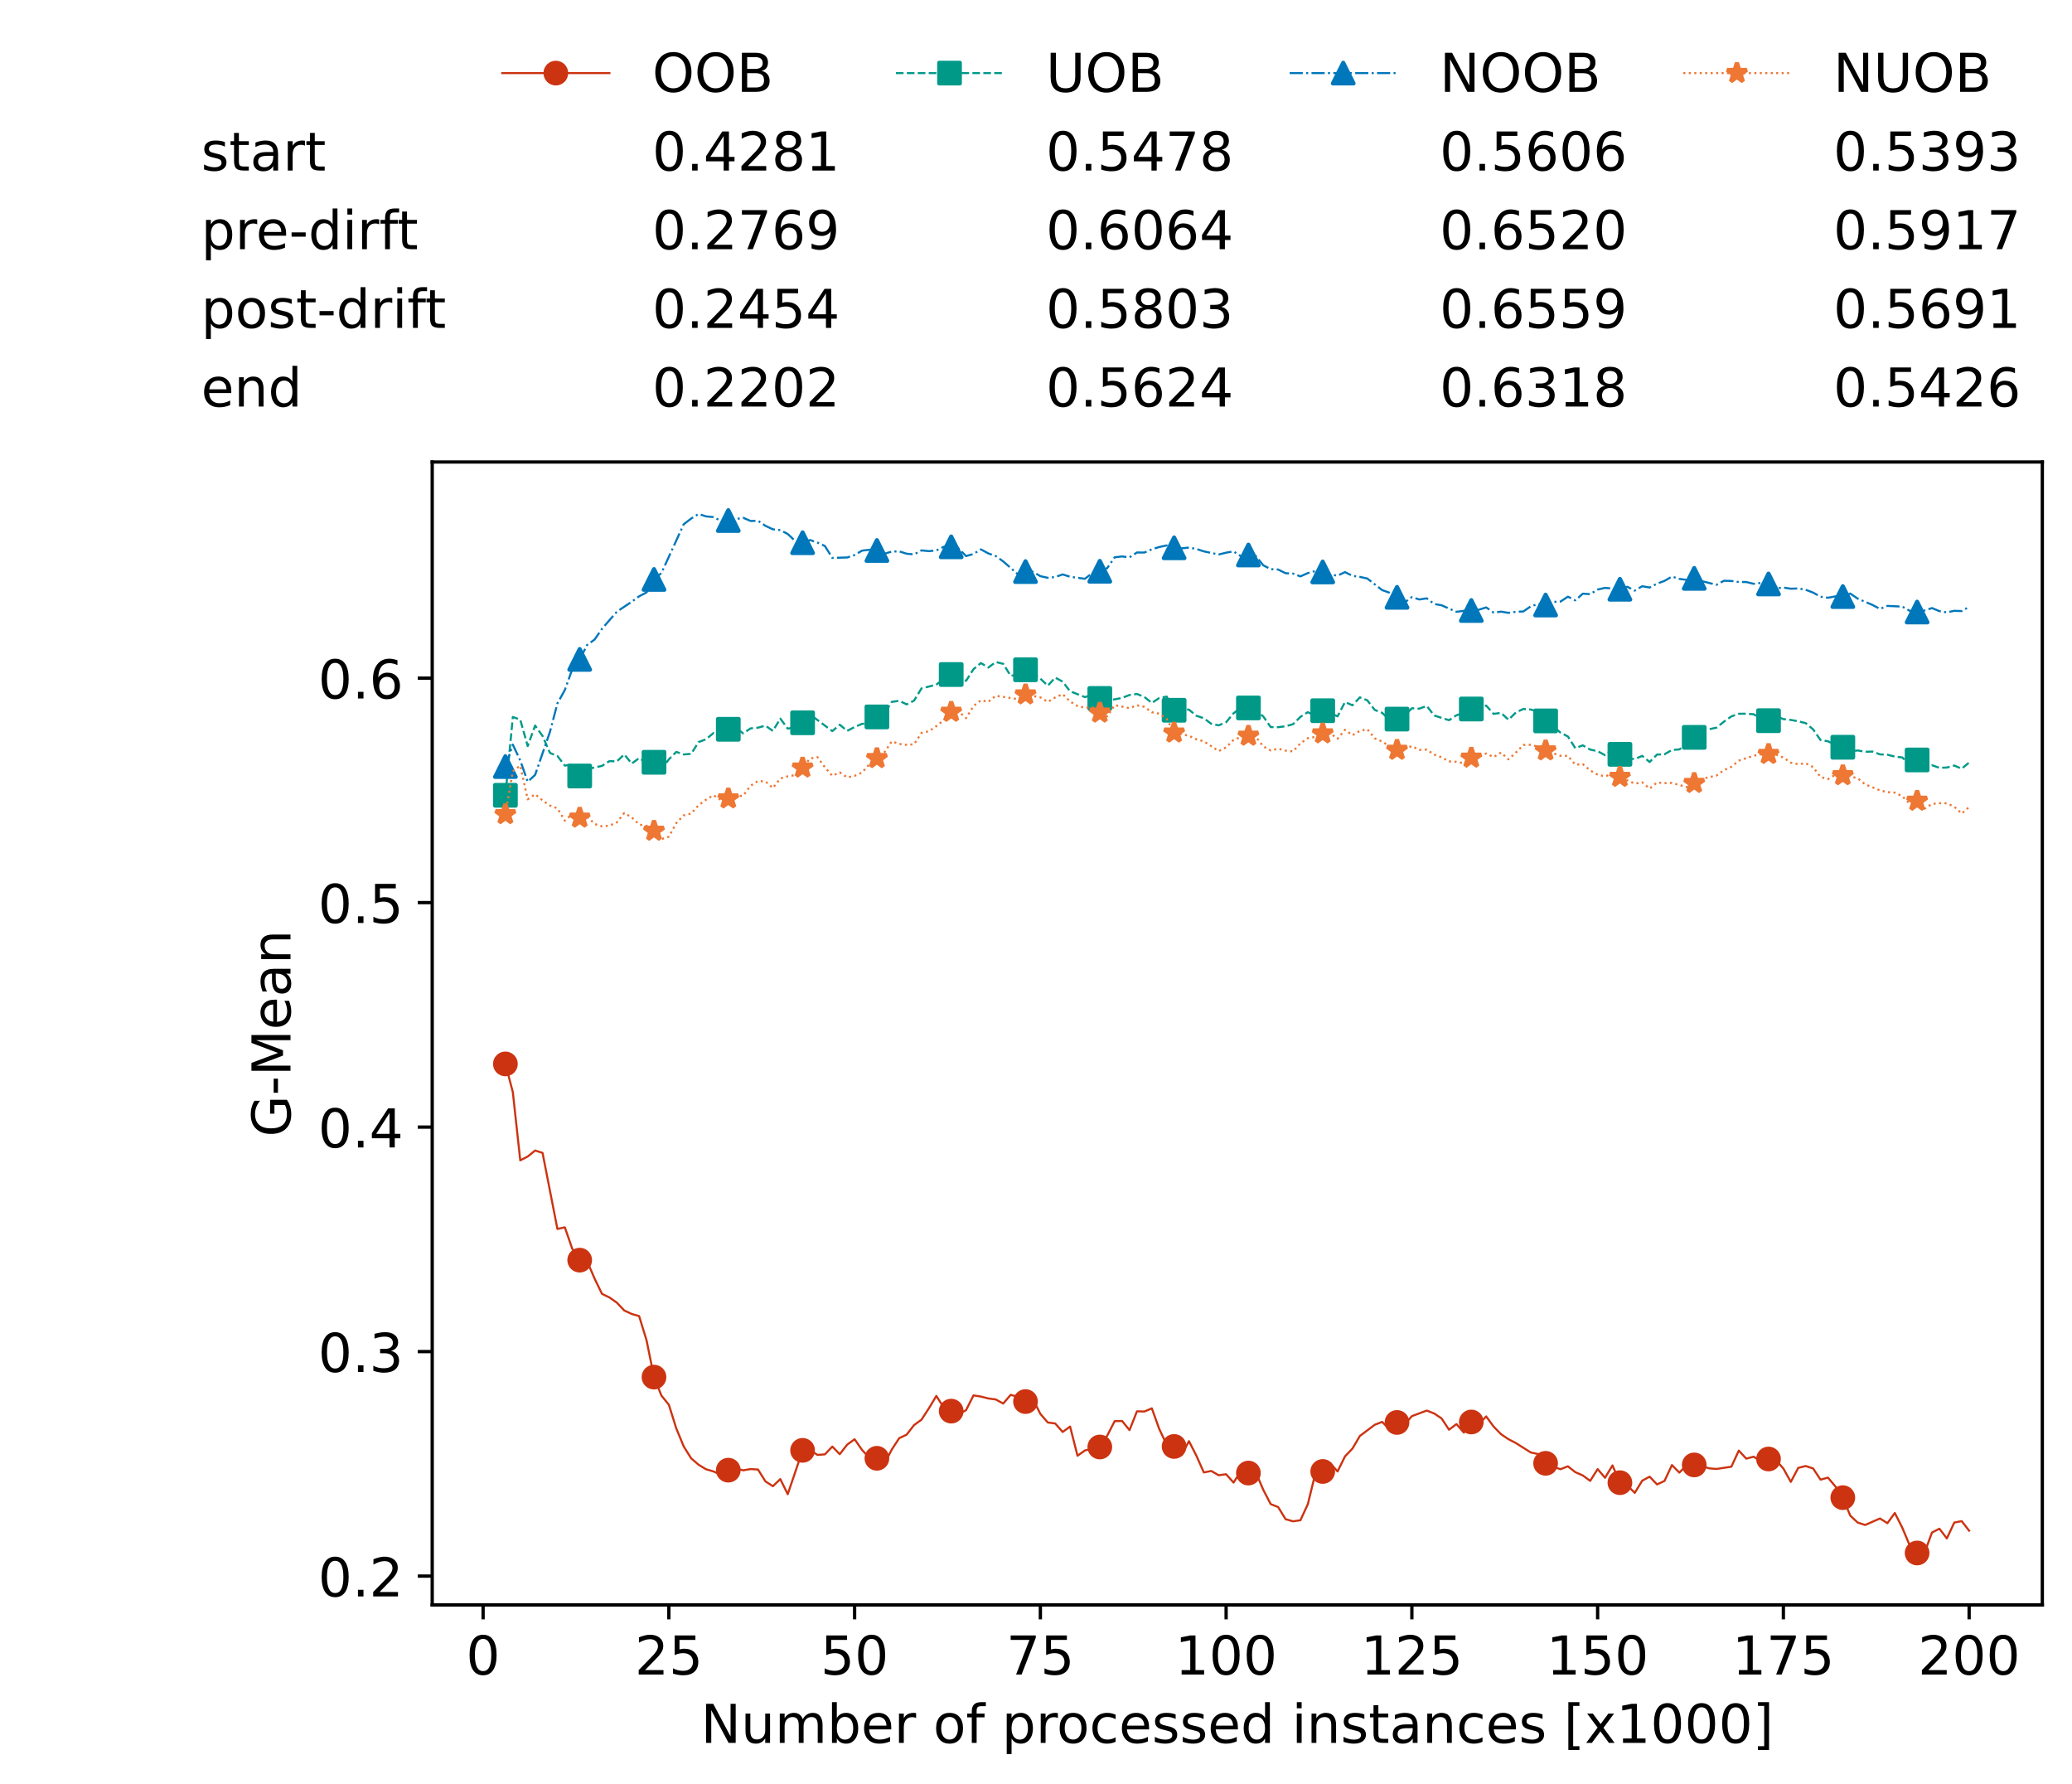<?xml version="1.0" encoding="utf-8" standalone="no"?>
<!DOCTYPE svg PUBLIC "-//W3C//DTD SVG 1.1//EN"
  "http://www.w3.org/Graphics/SVG/1.1/DTD/svg11.dtd">
<!-- Created with matplotlib (https://matplotlib.org/) -->
<svg height="432.615pt" version="1.1" viewBox="0 0 502.65 432.615" width="502.65pt" xmlns="http://www.w3.org/2000/svg" xmlns:xlink="http://www.w3.org/1999/xlink">
 <defs>
  <style type="text/css">*{stroke-linecap:butt;stroke-linejoin:round;}</style>
 </defs>
 <g id="figure_1">
  <g id="patch_1">
   <path d="M 0 432.615 
L 502.65 432.615 
L 502.65 0 
L 0 0 
z
" style="fill:#ffffff;"/>
  </g>
  <g id="axes_1">
   <g id="patch_2">
    <path d="M 104.85 389.252 
L 495.45 389.252 
L 495.45 112.052 
L 104.85 112.052 
z
" style="fill:#ffffff;"/>
   </g>
   <g id="matplotlib.axis_1">
    <g id="xtick_1">
     <g id="line2d_1">
      <defs>
       <path d="M 0 0 
L 0 3.5 
" id="m899fdfc6de" style="stroke:#000000;stroke-width:0.8;"/>
      </defs>
      <g>
       <use style="stroke:#000000;stroke-width:0.8;" x="117.197" xlink:href="#m899fdfc6de" y="389.252"/>
      </g>
     </g>
     <g id="text_1">
      <!-- 0 -->
      <g transform="translate(113.061 406.13)scale(0.13 -0.13)">
       <defs>
        <path d="M 31.781 66.406 
Q 24.172 66.406 20.328 58.906 
Q 16.5 51.422 16.5 36.375 
Q 16.5 21.391 20.328 13.891 
Q 24.172 6.391 31.781 6.391 
Q 39.453 6.391 43.281 13.891 
Q 47.125 21.391 47.125 36.375 
Q 47.125 51.422 43.281 58.906 
Q 39.453 66.406 31.781 66.406 
z
M 31.781 74.219 
Q 44.047 74.219 50.516 64.516 
Q 56.984 54.828 56.984 36.375 
Q 56.984 17.969 50.516 8.266 
Q 44.047 -1.422 31.781 -1.422 
Q 19.531 -1.422 13.062 8.266 
Q 6.594 17.969 6.594 36.375 
Q 6.594 54.828 13.062 64.516 
Q 19.531 74.219 31.781 74.219 
z
" id="DejaVuSans-48"/>
       </defs>
       <use xlink:href="#DejaVuSans-48"/>
      </g>
     </g>
    </g>
    <g id="xtick_2">
     <g id="line2d_2">
      <g>
       <use style="stroke:#000000;stroke-width:0.8;" x="162.259" xlink:href="#m899fdfc6de" y="389.252"/>
      </g>
     </g>
     <g id="text_2">
      <!-- 25 -->
      <g transform="translate(153.988 406.13)scale(0.13 -0.13)">
       <defs>
        <path d="M 19.188 8.297 
L 53.609 8.297 
L 53.609 0 
L 7.328 0 
L 7.328 8.297 
Q 12.938 14.109 22.625 23.891 
Q 32.328 33.688 34.812 36.531 
Q 39.547 41.844 41.422 45.531 
Q 43.312 49.219 43.312 52.781 
Q 43.312 58.594 39.234 62.25 
Q 35.156 65.922 28.609 65.922 
Q 23.969 65.922 18.812 64.312 
Q 13.672 62.703 7.812 59.422 
L 7.812 69.391 
Q 13.766 71.781 18.938 73 
Q 24.125 74.219 28.422 74.219 
Q 39.75 74.219 46.484 68.547 
Q 53.219 62.891 53.219 53.422 
Q 53.219 48.922 51.531 44.891 
Q 49.859 40.875 45.406 35.406 
Q 44.188 33.984 37.641 27.219 
Q 31.109 20.453 19.188 8.297 
z
" id="DejaVuSans-50"/>
        <path d="M 10.797 72.906 
L 49.516 72.906 
L 49.516 64.594 
L 19.828 64.594 
L 19.828 46.734 
Q 21.969 47.469 24.109 47.828 
Q 26.266 48.188 28.422 48.188 
Q 40.625 48.188 47.75 41.5 
Q 54.891 34.812 54.891 23.391 
Q 54.891 11.625 47.562 5.094 
Q 40.234 -1.422 26.906 -1.422 
Q 22.312 -1.422 17.547 -0.641 
Q 12.797 0.141 7.719 1.703 
L 7.719 11.625 
Q 12.109 9.234 16.797 8.062 
Q 21.484 6.891 26.703 6.891 
Q 35.156 6.891 40.078 11.328 
Q 45.016 15.766 45.016 23.391 
Q 45.016 31 40.078 35.438 
Q 35.156 39.891 26.703 39.891 
Q 22.75 39.891 18.812 39.016 
Q 14.891 38.141 10.797 36.281 
z
" id="DejaVuSans-53"/>
       </defs>
       <use xlink:href="#DejaVuSans-50"/>
       <use x="63.623" xlink:href="#DejaVuSans-53"/>
      </g>
     </g>
    </g>
    <g id="xtick_3">
     <g id="line2d_3">
      <g>
       <use style="stroke:#000000;stroke-width:0.8;" x="207.322" xlink:href="#m899fdfc6de" y="389.252"/>
      </g>
     </g>
     <g id="text_3">
      <!-- 50 -->
      <g transform="translate(199.05 406.13)scale(0.13 -0.13)">
       <use xlink:href="#DejaVuSans-53"/>
       <use x="63.623" xlink:href="#DejaVuSans-48"/>
      </g>
     </g>
    </g>
    <g id="xtick_4">
     <g id="line2d_4">
      <g>
       <use style="stroke:#000000;stroke-width:0.8;" x="252.384" xlink:href="#m899fdfc6de" y="389.252"/>
      </g>
     </g>
     <g id="text_4">
      <!-- 75 -->
      <g transform="translate(244.113 406.13)scale(0.13 -0.13)">
       <defs>
        <path d="M 8.203 72.906 
L 55.078 72.906 
L 55.078 68.703 
L 28.609 0 
L 18.312 0 
L 43.219 64.594 
L 8.203 64.594 
z
" id="DejaVuSans-55"/>
       </defs>
       <use xlink:href="#DejaVuSans-55"/>
       <use x="63.623" xlink:href="#DejaVuSans-53"/>
      </g>
     </g>
    </g>
    <g id="xtick_5">
     <g id="line2d_5">
      <g>
       <use style="stroke:#000000;stroke-width:0.8;" x="297.446" xlink:href="#m899fdfc6de" y="389.252"/>
      </g>
     </g>
     <g id="text_5">
      <!-- 100 -->
      <g transform="translate(285.039 406.13)scale(0.13 -0.13)">
       <defs>
        <path d="M 12.406 8.297 
L 28.516 8.297 
L 28.516 63.922 
L 10.984 60.406 
L 10.984 69.391 
L 28.422 72.906 
L 38.281 72.906 
L 38.281 8.297 
L 54.391 8.297 
L 54.391 0 
L 12.406 0 
z
" id="DejaVuSans-49"/>
       </defs>
       <use xlink:href="#DejaVuSans-49"/>
       <use x="63.623" xlink:href="#DejaVuSans-48"/>
       <use x="127.246" xlink:href="#DejaVuSans-48"/>
      </g>
     </g>
    </g>
    <g id="xtick_6">
     <g id="line2d_6">
      <g>
       <use style="stroke:#000000;stroke-width:0.8;" x="342.509" xlink:href="#m899fdfc6de" y="389.252"/>
      </g>
     </g>
     <g id="text_6">
      <!-- 125 -->
      <g transform="translate(330.102 406.13)scale(0.13 -0.13)">
       <use xlink:href="#DejaVuSans-49"/>
       <use x="63.623" xlink:href="#DejaVuSans-50"/>
       <use x="127.246" xlink:href="#DejaVuSans-53"/>
      </g>
     </g>
    </g>
    <g id="xtick_7">
     <g id="line2d_7">
      <g>
       <use style="stroke:#000000;stroke-width:0.8;" x="387.571" xlink:href="#m899fdfc6de" y="389.252"/>
      </g>
     </g>
     <g id="text_7">
      <!-- 150 -->
      <g transform="translate(375.164 406.13)scale(0.13 -0.13)">
       <use xlink:href="#DejaVuSans-49"/>
       <use x="63.623" xlink:href="#DejaVuSans-53"/>
       <use x="127.246" xlink:href="#DejaVuSans-48"/>
      </g>
     </g>
    </g>
    <g id="xtick_8">
     <g id="line2d_8">
      <g>
       <use style="stroke:#000000;stroke-width:0.8;" x="432.633" xlink:href="#m899fdfc6de" y="389.252"/>
      </g>
     </g>
     <g id="text_8">
      <!-- 175 -->
      <g transform="translate(420.226 406.13)scale(0.13 -0.13)">
       <use xlink:href="#DejaVuSans-49"/>
       <use x="63.623" xlink:href="#DejaVuSans-55"/>
       <use x="127.246" xlink:href="#DejaVuSans-53"/>
      </g>
     </g>
    </g>
    <g id="xtick_9">
     <g id="line2d_9">
      <g>
       <use style="stroke:#000000;stroke-width:0.8;" x="477.695" xlink:href="#m899fdfc6de" y="389.252"/>
      </g>
     </g>
     <g id="text_9">
      <!-- 200 -->
      <g transform="translate(465.289 406.13)scale(0.13 -0.13)">
       <use xlink:href="#DejaVuSans-50"/>
       <use x="63.623" xlink:href="#DejaVuSans-48"/>
       <use x="127.246" xlink:href="#DejaVuSans-48"/>
      </g>
     </g>
    </g>
    <g id="text_10">
     <!-- Number of processed instances [x1000] -->
     <g transform="translate(170.025 422.711)scale(0.13 -0.13)">
      <defs>
       <path d="M 9.812 72.906 
L 23.094 72.906 
L 55.422 11.922 
L 55.422 72.906 
L 64.984 72.906 
L 64.984 0 
L 51.703 0 
L 19.391 60.984 
L 19.391 0 
L 9.812 0 
z
" id="DejaVuSans-78"/>
       <path d="M 8.5 21.578 
L 8.5 54.688 
L 17.484 54.688 
L 17.484 21.922 
Q 17.484 14.156 20.5 10.266 
Q 23.531 6.391 29.594 6.391 
Q 36.859 6.391 41.078 11.031 
Q 45.312 15.672 45.312 23.688 
L 45.312 54.688 
L 54.297 54.688 
L 54.297 0 
L 45.312 0 
L 45.312 8.406 
Q 42.047 3.422 37.719 1 
Q 33.406 -1.422 27.688 -1.422 
Q 18.266 -1.422 13.375 4.438 
Q 8.5 10.297 8.5 21.578 
z
M 31.109 56 
z
" id="DejaVuSans-117"/>
       <path d="M 52 44.188 
Q 55.375 50.25 60.062 53.125 
Q 64.75 56 71.094 56 
Q 79.641 56 84.281 50.016 
Q 88.922 44.047 88.922 33.016 
L 88.922 0 
L 79.891 0 
L 79.891 32.719 
Q 79.891 40.578 77.094 44.375 
Q 74.312 48.188 68.609 48.188 
Q 61.625 48.188 57.562 43.547 
Q 53.516 38.922 53.516 30.906 
L 53.516 0 
L 44.484 0 
L 44.484 32.719 
Q 44.484 40.625 41.703 44.406 
Q 38.922 48.188 33.109 48.188 
Q 26.219 48.188 22.156 43.531 
Q 18.109 38.875 18.109 30.906 
L 18.109 0 
L 9.078 0 
L 9.078 54.688 
L 18.109 54.688 
L 18.109 46.188 
Q 21.188 51.219 25.484 53.609 
Q 29.781 56 35.688 56 
Q 41.656 56 45.828 52.969 
Q 50 49.953 52 44.188 
z
" id="DejaVuSans-109"/>
       <path d="M 48.688 27.297 
Q 48.688 37.203 44.609 42.844 
Q 40.531 48.484 33.406 48.484 
Q 26.266 48.484 22.188 42.844 
Q 18.109 37.203 18.109 27.297 
Q 18.109 17.391 22.188 11.75 
Q 26.266 6.109 33.406 6.109 
Q 40.531 6.109 44.609 11.75 
Q 48.688 17.391 48.688 27.297 
z
M 18.109 46.391 
Q 20.953 51.266 25.266 53.625 
Q 29.594 56 35.594 56 
Q 45.562 56 51.781 48.094 
Q 58.016 40.188 58.016 27.297 
Q 58.016 14.406 51.781 6.484 
Q 45.562 -1.422 35.594 -1.422 
Q 29.594 -1.422 25.266 0.953 
Q 20.953 3.328 18.109 8.203 
L 18.109 0 
L 9.078 0 
L 9.078 75.984 
L 18.109 75.984 
z
" id="DejaVuSans-98"/>
       <path d="M 56.203 29.594 
L 56.203 25.203 
L 14.891 25.203 
Q 15.484 15.922 20.484 11.062 
Q 25.484 6.203 34.422 6.203 
Q 39.594 6.203 44.453 7.469 
Q 49.312 8.734 54.109 11.281 
L 54.109 2.781 
Q 49.266 0.734 44.188 -0.344 
Q 39.109 -1.422 33.891 -1.422 
Q 20.797 -1.422 13.156 6.188 
Q 5.516 13.812 5.516 26.812 
Q 5.516 40.234 12.766 48.109 
Q 20.016 56 32.328 56 
Q 43.359 56 49.781 48.891 
Q 56.203 41.797 56.203 29.594 
z
M 47.219 32.234 
Q 47.125 39.594 43.094 43.984 
Q 39.062 48.391 32.422 48.391 
Q 24.906 48.391 20.391 44.141 
Q 15.875 39.891 15.188 32.172 
z
" id="DejaVuSans-101"/>
       <path d="M 41.109 46.297 
Q 39.594 47.172 37.812 47.578 
Q 36.031 48 33.891 48 
Q 26.266 48 22.188 43.047 
Q 18.109 38.094 18.109 28.812 
L 18.109 0 
L 9.078 0 
L 9.078 54.688 
L 18.109 54.688 
L 18.109 46.188 
Q 20.953 51.172 25.484 53.578 
Q 30.031 56 36.531 56 
Q 37.453 56 38.578 55.875 
Q 39.703 55.766 41.062 55.516 
z
" id="DejaVuSans-114"/>
       <path id="DejaVuSans-32"/>
       <path d="M 30.609 48.391 
Q 23.391 48.391 19.188 42.75 
Q 14.984 37.109 14.984 27.297 
Q 14.984 17.484 19.156 11.844 
Q 23.344 6.203 30.609 6.203 
Q 37.797 6.203 41.984 11.859 
Q 46.188 17.531 46.188 27.297 
Q 46.188 37.016 41.984 42.703 
Q 37.797 48.391 30.609 48.391 
z
M 30.609 56 
Q 42.328 56 49.016 48.375 
Q 55.719 40.766 55.719 27.297 
Q 55.719 13.875 49.016 6.219 
Q 42.328 -1.422 30.609 -1.422 
Q 18.844 -1.422 12.172 6.219 
Q 5.516 13.875 5.516 27.297 
Q 5.516 40.766 12.172 48.375 
Q 18.844 56 30.609 56 
z
" id="DejaVuSans-111"/>
       <path d="M 37.109 75.984 
L 37.109 68.5 
L 28.516 68.5 
Q 23.688 68.5 21.797 66.547 
Q 19.922 64.594 19.922 59.516 
L 19.922 54.688 
L 34.719 54.688 
L 34.719 47.703 
L 19.922 47.703 
L 19.922 0 
L 10.891 0 
L 10.891 47.703 
L 2.297 47.703 
L 2.297 54.688 
L 10.891 54.688 
L 10.891 58.5 
Q 10.891 67.625 15.141 71.797 
Q 19.391 75.984 28.609 75.984 
z
" id="DejaVuSans-102"/>
       <path d="M 18.109 8.203 
L 18.109 -20.797 
L 9.078 -20.797 
L 9.078 54.688 
L 18.109 54.688 
L 18.109 46.391 
Q 20.953 51.266 25.266 53.625 
Q 29.594 56 35.594 56 
Q 45.562 56 51.781 48.094 
Q 58.016 40.188 58.016 27.297 
Q 58.016 14.406 51.781 6.484 
Q 45.562 -1.422 35.594 -1.422 
Q 29.594 -1.422 25.266 0.953 
Q 20.953 3.328 18.109 8.203 
z
M 48.688 27.297 
Q 48.688 37.203 44.609 42.844 
Q 40.531 48.484 33.406 48.484 
Q 26.266 48.484 22.188 42.844 
Q 18.109 37.203 18.109 27.297 
Q 18.109 17.391 22.188 11.75 
Q 26.266 6.109 33.406 6.109 
Q 40.531 6.109 44.609 11.75 
Q 48.688 17.391 48.688 27.297 
z
" id="DejaVuSans-112"/>
       <path d="M 48.781 52.594 
L 48.781 44.188 
Q 44.969 46.297 41.141 47.344 
Q 37.312 48.391 33.406 48.391 
Q 24.656 48.391 19.812 42.844 
Q 14.984 37.312 14.984 27.297 
Q 14.984 17.281 19.812 11.734 
Q 24.656 6.203 33.406 6.203 
Q 37.312 6.203 41.141 7.25 
Q 44.969 8.297 48.781 10.406 
L 48.781 2.094 
Q 45.016 0.344 40.984 -0.531 
Q 36.969 -1.422 32.422 -1.422 
Q 20.062 -1.422 12.781 6.344 
Q 5.516 14.109 5.516 27.297 
Q 5.516 40.672 12.859 48.328 
Q 20.219 56 33.016 56 
Q 37.156 56 41.109 55.141 
Q 45.062 54.297 48.781 52.594 
z
" id="DejaVuSans-99"/>
       <path d="M 44.281 53.078 
L 44.281 44.578 
Q 40.484 46.531 36.375 47.5 
Q 32.281 48.484 27.875 48.484 
Q 21.188 48.484 17.844 46.438 
Q 14.5 44.391 14.5 40.281 
Q 14.5 37.156 16.891 35.375 
Q 19.281 33.594 26.516 31.984 
L 29.594 31.297 
Q 39.156 29.25 43.188 25.516 
Q 47.219 21.781 47.219 15.094 
Q 47.219 7.469 41.188 3.016 
Q 35.156 -1.422 24.609 -1.422 
Q 20.219 -1.422 15.453 -0.562 
Q 10.688 0.297 5.422 2 
L 5.422 11.281 
Q 10.406 8.688 15.234 7.391 
Q 20.062 6.109 24.812 6.109 
Q 31.156 6.109 34.562 8.281 
Q 37.984 10.453 37.984 14.406 
Q 37.984 18.062 35.516 20.016 
Q 33.062 21.969 24.703 23.781 
L 21.578 24.516 
Q 13.234 26.266 9.516 29.906 
Q 5.812 33.547 5.812 39.891 
Q 5.812 47.609 11.281 51.797 
Q 16.75 56 26.812 56 
Q 31.781 56 36.172 55.266 
Q 40.578 54.547 44.281 53.078 
z
" id="DejaVuSans-115"/>
       <path d="M 45.406 46.391 
L 45.406 75.984 
L 54.391 75.984 
L 54.391 0 
L 45.406 0 
L 45.406 8.203 
Q 42.578 3.328 38.25 0.953 
Q 33.938 -1.422 27.875 -1.422 
Q 17.969 -1.422 11.734 6.484 
Q 5.516 14.406 5.516 27.297 
Q 5.516 40.188 11.734 48.094 
Q 17.969 56 27.875 56 
Q 33.938 56 38.25 53.625 
Q 42.578 51.266 45.406 46.391 
z
M 14.797 27.297 
Q 14.797 17.391 18.875 11.75 
Q 22.953 6.109 30.078 6.109 
Q 37.203 6.109 41.297 11.75 
Q 45.406 17.391 45.406 27.297 
Q 45.406 37.203 41.297 42.844 
Q 37.203 48.484 30.078 48.484 
Q 22.953 48.484 18.875 42.844 
Q 14.797 37.203 14.797 27.297 
z
" id="DejaVuSans-100"/>
       <path d="M 9.422 54.688 
L 18.406 54.688 
L 18.406 0 
L 9.422 0 
z
M 9.422 75.984 
L 18.406 75.984 
L 18.406 64.594 
L 9.422 64.594 
z
" id="DejaVuSans-105"/>
       <path d="M 54.891 33.016 
L 54.891 0 
L 45.906 0 
L 45.906 32.719 
Q 45.906 40.484 42.875 44.328 
Q 39.844 48.188 33.797 48.188 
Q 26.516 48.188 22.312 43.547 
Q 18.109 38.922 18.109 30.906 
L 18.109 0 
L 9.078 0 
L 9.078 54.688 
L 18.109 54.688 
L 18.109 46.188 
Q 21.344 51.125 25.703 53.562 
Q 30.078 56 35.797 56 
Q 45.219 56 50.047 50.172 
Q 54.891 44.344 54.891 33.016 
z
" id="DejaVuSans-110"/>
       <path d="M 18.312 70.219 
L 18.312 54.688 
L 36.812 54.688 
L 36.812 47.703 
L 18.312 47.703 
L 18.312 18.016 
Q 18.312 11.328 20.141 9.422 
Q 21.969 7.516 27.594 7.516 
L 36.812 7.516 
L 36.812 0 
L 27.594 0 
Q 17.188 0 13.234 3.875 
Q 9.281 7.766 9.281 18.016 
L 9.281 47.703 
L 2.688 47.703 
L 2.688 54.688 
L 9.281 54.688 
L 9.281 70.219 
z
" id="DejaVuSans-116"/>
       <path d="M 34.281 27.484 
Q 23.391 27.484 19.188 25 
Q 14.984 22.516 14.984 16.5 
Q 14.984 11.719 18.141 8.906 
Q 21.297 6.109 26.703 6.109 
Q 34.188 6.109 38.703 11.406 
Q 43.219 16.703 43.219 25.484 
L 43.219 27.484 
z
M 52.203 31.203 
L 52.203 0 
L 43.219 0 
L 43.219 8.297 
Q 40.141 3.328 35.547 0.953 
Q 30.953 -1.422 24.312 -1.422 
Q 15.922 -1.422 10.953 3.297 
Q 6 8.016 6 15.922 
Q 6 25.141 12.172 29.828 
Q 18.359 34.516 30.609 34.516 
L 43.219 34.516 
L 43.219 35.406 
Q 43.219 41.609 39.141 45 
Q 35.062 48.391 27.688 48.391 
Q 23 48.391 18.547 47.266 
Q 14.109 46.141 10.016 43.891 
L 10.016 52.203 
Q 14.938 54.109 19.578 55.047 
Q 24.219 56 28.609 56 
Q 40.484 56 46.344 49.844 
Q 52.203 43.703 52.203 31.203 
z
" id="DejaVuSans-97"/>
       <path d="M 8.594 75.984 
L 29.297 75.984 
L 29.297 69 
L 17.578 69 
L 17.578 -6.203 
L 29.297 -6.203 
L 29.297 -13.188 
L 8.594 -13.188 
z
" id="DejaVuSans-91"/>
       <path d="M 54.891 54.688 
L 35.109 28.078 
L 55.906 0 
L 45.312 0 
L 29.391 21.484 
L 13.484 0 
L 2.875 0 
L 24.125 28.609 
L 4.688 54.688 
L 15.281 54.688 
L 29.781 35.203 
L 44.281 54.688 
z
" id="DejaVuSans-120"/>
       <path d="M 30.422 75.984 
L 30.422 -13.188 
L 9.719 -13.188 
L 9.719 -6.203 
L 21.391 -6.203 
L 21.391 69 
L 9.719 69 
L 9.719 75.984 
z
" id="DejaVuSans-93"/>
      </defs>
      <use xlink:href="#DejaVuSans-78"/>
      <use x="74.805" xlink:href="#DejaVuSans-117"/>
      <use x="138.184" xlink:href="#DejaVuSans-109"/>
      <use x="235.596" xlink:href="#DejaVuSans-98"/>
      <use x="299.072" xlink:href="#DejaVuSans-101"/>
      <use x="360.596" xlink:href="#DejaVuSans-114"/>
      <use x="401.709" xlink:href="#DejaVuSans-32"/>
      <use x="433.496" xlink:href="#DejaVuSans-111"/>
      <use x="494.678" xlink:href="#DejaVuSans-102"/>
      <use x="529.883" xlink:href="#DejaVuSans-32"/>
      <use x="561.67" xlink:href="#DejaVuSans-112"/>
      <use x="625.146" xlink:href="#DejaVuSans-114"/>
      <use x="664.01" xlink:href="#DejaVuSans-111"/>
      <use x="725.191" xlink:href="#DejaVuSans-99"/>
      <use x="780.172" xlink:href="#DejaVuSans-101"/>
      <use x="841.695" xlink:href="#DejaVuSans-115"/>
      <use x="893.795" xlink:href="#DejaVuSans-115"/>
      <use x="945.895" xlink:href="#DejaVuSans-101"/>
      <use x="1007.418" xlink:href="#DejaVuSans-100"/>
      <use x="1070.895" xlink:href="#DejaVuSans-32"/>
      <use x="1102.682" xlink:href="#DejaVuSans-105"/>
      <use x="1130.465" xlink:href="#DejaVuSans-110"/>
      <use x="1193.844" xlink:href="#DejaVuSans-115"/>
      <use x="1245.943" xlink:href="#DejaVuSans-116"/>
      <use x="1285.152" xlink:href="#DejaVuSans-97"/>
      <use x="1346.432" xlink:href="#DejaVuSans-110"/>
      <use x="1409.811" xlink:href="#DejaVuSans-99"/>
      <use x="1464.791" xlink:href="#DejaVuSans-101"/>
      <use x="1526.314" xlink:href="#DejaVuSans-115"/>
      <use x="1578.414" xlink:href="#DejaVuSans-32"/>
      <use x="1610.201" xlink:href="#DejaVuSans-91"/>
      <use x="1649.215" xlink:href="#DejaVuSans-120"/>
      <use x="1708.395" xlink:href="#DejaVuSans-49"/>
      <use x="1772.018" xlink:href="#DejaVuSans-48"/>
      <use x="1835.641" xlink:href="#DejaVuSans-48"/>
      <use x="1899.264" xlink:href="#DejaVuSans-48"/>
      <use x="1962.887" xlink:href="#DejaVuSans-93"/>
     </g>
    </g>
   </g>
   <g id="matplotlib.axis_2">
    <g id="ytick_1">
     <g id="line2d_10">
      <defs>
       <path d="M 0 0 
L -3.5 0 
" id="mf385b615d0" style="stroke:#000000;stroke-width:0.8;"/>
      </defs>
      <g>
       <use style="stroke:#000000;stroke-width:0.8;" x="104.85" xlink:href="#mf385b615d0" y="382.254"/>
      </g>
     </g>
     <g id="text_11">
      <!-- 0.2 -->
      <g transform="translate(77.176 387.193)scale(0.13 -0.13)">
       <defs>
        <path d="M 10.688 12.406 
L 21 12.406 
L 21 0 
L 10.688 0 
z
" id="DejaVuSans-46"/>
       </defs>
       <use xlink:href="#DejaVuSans-48"/>
       <use x="63.623" xlink:href="#DejaVuSans-46"/>
       <use x="95.41" xlink:href="#DejaVuSans-50"/>
      </g>
     </g>
    </g>
    <g id="ytick_2">
     <g id="line2d_11">
      <g>
       <use style="stroke:#000000;stroke-width:0.8;" x="104.85" xlink:href="#mf385b615d0" y="327.807"/>
      </g>
     </g>
     <g id="text_12">
      <!-- 0.3 -->
      <g transform="translate(77.176 332.746)scale(0.13 -0.13)">
       <defs>
        <path d="M 40.578 39.312 
Q 47.656 37.797 51.625 33 
Q 55.609 28.219 55.609 21.188 
Q 55.609 10.406 48.188 4.484 
Q 40.766 -1.422 27.094 -1.422 
Q 22.516 -1.422 17.656 -0.516 
Q 12.797 0.391 7.625 2.203 
L 7.625 11.719 
Q 11.719 9.328 16.594 8.109 
Q 21.484 6.891 26.812 6.891 
Q 36.078 6.891 40.938 10.547 
Q 45.797 14.203 45.797 21.188 
Q 45.797 27.641 41.281 31.266 
Q 36.766 34.906 28.719 34.906 
L 20.219 34.906 
L 20.219 43.016 
L 29.109 43.016 
Q 36.375 43.016 40.234 45.922 
Q 44.094 48.828 44.094 54.297 
Q 44.094 59.906 40.109 62.906 
Q 36.141 65.922 28.719 65.922 
Q 24.656 65.922 20.016 65.031 
Q 15.375 64.156 9.812 62.312 
L 9.812 71.094 
Q 15.438 72.656 20.344 73.438 
Q 25.25 74.219 29.594 74.219 
Q 40.828 74.219 47.359 69.109 
Q 53.906 64.016 53.906 55.328 
Q 53.906 49.266 50.438 45.094 
Q 46.969 40.922 40.578 39.312 
z
" id="DejaVuSans-51"/>
       </defs>
       <use xlink:href="#DejaVuSans-48"/>
       <use x="63.623" xlink:href="#DejaVuSans-46"/>
       <use x="95.41" xlink:href="#DejaVuSans-51"/>
      </g>
     </g>
    </g>
    <g id="ytick_3">
     <g id="line2d_12">
      <g>
       <use style="stroke:#000000;stroke-width:0.8;" x="104.85" xlink:href="#mf385b615d0" y="273.361"/>
      </g>
     </g>
     <g id="text_13">
      <!-- 0.4 -->
      <g transform="translate(77.176 278.3)scale(0.13 -0.13)">
       <defs>
        <path d="M 37.797 64.312 
L 12.891 25.391 
L 37.797 25.391 
z
M 35.203 72.906 
L 47.609 72.906 
L 47.609 25.391 
L 58.016 25.391 
L 58.016 17.188 
L 47.609 17.188 
L 47.609 0 
L 37.797 0 
L 37.797 17.188 
L 4.891 17.188 
L 4.891 26.703 
z
" id="DejaVuSans-52"/>
       </defs>
       <use xlink:href="#DejaVuSans-48"/>
       <use x="63.623" xlink:href="#DejaVuSans-46"/>
       <use x="95.41" xlink:href="#DejaVuSans-52"/>
      </g>
     </g>
    </g>
    <g id="ytick_4">
     <g id="line2d_13">
      <g>
       <use style="stroke:#000000;stroke-width:0.8;" x="104.85" xlink:href="#mf385b615d0" y="218.914"/>
      </g>
     </g>
     <g id="text_14">
      <!-- 0.5 -->
      <g transform="translate(77.176 223.853)scale(0.13 -0.13)">
       <use xlink:href="#DejaVuSans-48"/>
       <use x="63.623" xlink:href="#DejaVuSans-46"/>
       <use x="95.41" xlink:href="#DejaVuSans-53"/>
      </g>
     </g>
    </g>
    <g id="ytick_5">
     <g id="line2d_14">
      <g>
       <use style="stroke:#000000;stroke-width:0.8;" x="104.85" xlink:href="#mf385b615d0" y="164.467"/>
      </g>
     </g>
     <g id="text_15">
      <!-- 0.6 -->
      <g transform="translate(77.176 169.406)scale(0.13 -0.13)">
       <defs>
        <path d="M 33.016 40.375 
Q 26.375 40.375 22.484 35.828 
Q 18.609 31.297 18.609 23.391 
Q 18.609 15.531 22.484 10.953 
Q 26.375 6.391 33.016 6.391 
Q 39.656 6.391 43.531 10.953 
Q 47.406 15.531 47.406 23.391 
Q 47.406 31.297 43.531 35.828 
Q 39.656 40.375 33.016 40.375 
z
M 52.594 71.297 
L 52.594 62.312 
Q 48.875 64.062 45.094 64.984 
Q 41.312 65.922 37.594 65.922 
Q 27.828 65.922 22.672 59.328 
Q 17.531 52.734 16.797 39.406 
Q 19.672 43.656 24.016 45.922 
Q 28.375 48.188 33.594 48.188 
Q 44.578 48.188 50.953 41.516 
Q 57.328 34.859 57.328 23.391 
Q 57.328 12.156 50.688 5.359 
Q 44.047 -1.422 33.016 -1.422 
Q 20.359 -1.422 13.672 8.266 
Q 6.984 17.969 6.984 36.375 
Q 6.984 53.656 15.188 63.938 
Q 23.391 74.219 37.203 74.219 
Q 40.922 74.219 44.703 73.484 
Q 48.484 72.75 52.594 71.297 
z
" id="DejaVuSans-54"/>
       </defs>
       <use xlink:href="#DejaVuSans-48"/>
       <use x="63.623" xlink:href="#DejaVuSans-46"/>
       <use x="95.41" xlink:href="#DejaVuSans-54"/>
      </g>
     </g>
    </g>
    <g id="text_16">
     <!-- G-Mean -->
     <g transform="translate(70.472 275.744)rotate(-90)scale(0.13 -0.13)">
      <defs>
       <path d="M 59.516 10.406 
L 59.516 29.984 
L 43.406 29.984 
L 43.406 38.094 
L 69.281 38.094 
L 69.281 6.781 
Q 63.578 2.734 56.688 0.656 
Q 49.812 -1.422 42 -1.422 
Q 24.906 -1.422 15.25 8.562 
Q 5.609 18.562 5.609 36.375 
Q 5.609 54.25 15.25 64.234 
Q 24.906 74.219 42 74.219 
Q 49.125 74.219 55.547 72.453 
Q 61.969 70.703 67.391 67.281 
L 67.391 56.781 
Q 61.922 61.422 55.766 63.766 
Q 49.609 66.109 42.828 66.109 
Q 29.438 66.109 22.719 58.641 
Q 16.016 51.172 16.016 36.375 
Q 16.016 21.625 22.719 14.156 
Q 29.438 6.688 42.828 6.688 
Q 48.047 6.688 52.141 7.594 
Q 56.25 8.5 59.516 10.406 
z
" id="DejaVuSans-71"/>
       <path d="M 4.891 31.391 
L 31.203 31.391 
L 31.203 23.391 
L 4.891 23.391 
z
" id="DejaVuSans-45"/>
       <path d="M 9.812 72.906 
L 24.516 72.906 
L 43.109 23.297 
L 61.812 72.906 
L 76.516 72.906 
L 76.516 0 
L 66.891 0 
L 66.891 64.016 
L 48.094 14.016 
L 38.188 14.016 
L 19.391 64.016 
L 19.391 0 
L 9.812 0 
z
" id="DejaVuSans-77"/>
      </defs>
      <use xlink:href="#DejaVuSans-71"/>
      <use x="77.49" xlink:href="#DejaVuSans-45"/>
      <use x="113.574" xlink:href="#DejaVuSans-77"/>
      <use x="199.854" xlink:href="#DejaVuSans-101"/>
      <use x="261.377" xlink:href="#DejaVuSans-97"/>
      <use x="322.656" xlink:href="#DejaVuSans-110"/>
     </g>
    </g>
   </g>
   <g id="line2d_15"/>
   <g id="line2d_16"/>
   <g id="line2d_17"/>
   <g id="line2d_18"/>
   <g id="line2d_19"/>
   <g id="line2d_20">
    <path clip-path="url(#pafbd1998d0)" d="M 122.605 258.038 
L 124.407 264.869 
L 126.21 281.426 
L 128.012 280.497 
L 129.815 279.046 
L 131.617 279.613 
L 135.222 298.06 
L 137.024 297.673 
L 138.827 302.882 
L 140.629 305.629 
L 142.432 305.883 
L 144.234 310.087 
L 146.037 313.802 
L 147.839 314.672 
L 149.642 315.938 
L 151.444 317.841 
L 153.247 318.679 
L 155.049 319.202 
L 156.852 325.083 
L 158.654 333.992 
L 160.457 338.482 
L 162.259 340.696 
L 164.062 346.45 
L 165.864 350.811 
L 167.667 353.695 
L 169.469 355.243 
L 171.272 356.343 
L 173.074 356.871 
L 174.877 357.677 
L 176.679 356.567 
L 178.482 356.146 
L 180.284 356.603 
L 182.087 356.297 
L 183.889 356.412 
L 185.692 359.291 
L 187.494 360.45 
L 189.297 358.739 
L 191.099 362.395 
L 194.704 351.759 
L 196.507 351.696 
L 198.309 352.865 
L 200.112 352.734 
L 201.914 350.84 
L 203.717 352.691 
L 205.519 350.373 
L 207.322 349.068 
L 209.124 351.658 
L 210.927 353.619 
L 212.729 353.687 
L 214.532 355.09 
L 216.334 351.562 
L 218.137 348.81 
L 219.939 347.954 
L 221.742 345.631 
L 223.544 344.327 
L 225.347 341.552 
L 227.149 338.567 
L 228.952 341.396 
L 232.557 343.03 
L 234.359 342.012 
L 236.162 338.433 
L 237.964 338.712 
L 239.767 339.173 
L 241.569 339.423 
L 243.372 340.41 
L 245.174 338.302 
L 246.976 338.78 
L 248.779 339.929 
L 250.581 339.341 
L 252.384 342.918 
L 254.186 345.006 
L 255.989 345.243 
L 257.791 347.301 
L 259.594 345.993 
L 261.396 353.066 
L 263.199 351.779 
L 266.804 350.946 
L 268.606 348.184 
L 270.409 344.676 
L 272.211 344.642 
L 274.014 346.852 
L 275.816 342.294 
L 277.619 342.341 
L 279.421 341.57 
L 281.224 346.572 
L 283.026 350.396 
L 284.829 350.813 
L 286.631 352.901 
L 288.434 349.532 
L 290.236 353.068 
L 292.039 357.119 
L 293.841 356.763 
L 295.644 357.799 
L 297.446 357.553 
L 299.249 359.577 
L 301.051 356.74 
L 302.854 357.265 
L 304.656 357.107 
L 306.459 361.329 
L 308.261 364.799 
L 310.064 365.511 
L 311.866 368.446 
L 313.669 368.971 
L 315.471 368.716 
L 317.274 364.806 
L 319.076 357.415 
L 320.879 356.883 
L 322.681 354.873 
L 324.484 356.877 
L 326.286 353.223 
L 328.089 351.333 
L 329.891 348.277 
L 333.496 345.559 
L 335.299 344.858 
L 337.101 346.669 
L 338.904 344.991 
L 340.706 345.516 
L 342.509 343.459 
L 346.114 342.113 
L 347.916 342.812 
L 349.719 344.017 
L 351.521 346.755 
L 353.324 345.39 
L 355.126 347.455 
L 356.928 344.878 
L 358.731 345.453 
L 360.533 343.535 
L 362.336 345.987 
L 364.138 347.842 
L 365.941 349.055 
L 367.743 349.988 
L 371.348 352.271 
L 373.151 352.659 
L 374.953 354.903 
L 376.756 355.729 
L 378.558 356.333 
L 380.361 355.63 
L 382.163 357.056 
L 383.966 357.843 
L 385.768 359.16 
L 387.571 356.311 
L 389.373 358.41 
L 391.176 355.408 
L 392.978 359.602 
L 394.781 360.297 
L 396.583 362.066 
L 398.386 359.117 
L 400.188 358.146 
L 401.991 360.023 
L 403.793 359.182 
L 405.596 355.332 
L 407.398 357.156 
L 409.201 355.321 
L 411.003 355.294 
L 412.806 355.549 
L 414.608 356.123 
L 416.411 356.272 
L 420.016 355.722 
L 421.818 351.82 
L 423.621 353.765 
L 425.423 353.296 
L 427.226 354.478 
L 429.028 353.858 
L 430.831 354.128 
L 432.633 356.172 
L 434.436 359.411 
L 436.238 356.009 
L 438.041 355.562 
L 439.843 356.148 
L 441.646 358.866 
L 443.448 358.374 
L 445.251 360.519 
L 447.053 363.23 
L 448.856 367.595 
L 450.658 369.272 
L 452.461 369.86 
L 456.066 368.286 
L 457.868 369.425 
L 459.671 366.952 
L 461.473 370.506 
L 463.276 374.805 
L 465.078 376.652 
L 466.881 376.573 
L 468.683 371.69 
L 470.485 370.762 
L 472.288 373.122 
L 474.09 369.278 
L 475.893 368.924 
L 477.695 371.243 
L 477.695 371.243 
" style="fill:none;stroke:#cc3311;stroke-linecap:square;stroke-width:0.5;"/>
    <defs>
     <path d="M 0 2.5 
C 0.663 2.5 1.299 2.237 1.768 1.768 
C 2.237 1.299 2.5 0.663 2.5 0 
C 2.5 -0.663 2.237 -1.299 1.768 -1.768 
C 1.299 -2.237 0.663 -2.5 0 -2.5 
C -0.663 -2.5 -1.299 -2.237 -1.768 -1.768 
C -2.237 -1.299 -2.5 -0.663 -2.5 0 
C -2.5 0.663 -2.237 1.299 -1.768 1.768 
C -1.299 2.237 -0.663 2.5 0 2.5 
z
" id="m2425957b05" style="stroke:#cc3311;"/>
    </defs>
    <g clip-path="url(#pafbd1998d0)">
     <use style="fill:#cc3311;stroke:#cc3311;" x="122.605" xlink:href="#m2425957b05" y="258.038"/>
     <use style="fill:#cc3311;stroke:#cc3311;" x="140.629" xlink:href="#m2425957b05" y="305.629"/>
     <use style="fill:#cc3311;stroke:#cc3311;" x="158.654" xlink:href="#m2425957b05" y="333.992"/>
     <use style="fill:#cc3311;stroke:#cc3311;" x="176.679" xlink:href="#m2425957b05" y="356.567"/>
     <use style="fill:#cc3311;stroke:#cc3311;" x="194.704" xlink:href="#m2425957b05" y="351.759"/>
     <use style="fill:#cc3311;stroke:#cc3311;" x="212.729" xlink:href="#m2425957b05" y="353.687"/>
     <use style="fill:#cc3311;stroke:#cc3311;" x="230.754" xlink:href="#m2425957b05" y="342.247"/>
     <use style="fill:#cc3311;stroke:#cc3311;" x="248.779" xlink:href="#m2425957b05" y="339.929"/>
     <use style="fill:#cc3311;stroke:#cc3311;" x="266.804" xlink:href="#m2425957b05" y="350.946"/>
     <use style="fill:#cc3311;stroke:#cc3311;" x="284.829" xlink:href="#m2425957b05" y="350.813"/>
     <use style="fill:#cc3311;stroke:#cc3311;" x="302.854" xlink:href="#m2425957b05" y="357.265"/>
     <use style="fill:#cc3311;stroke:#cc3311;" x="320.879" xlink:href="#m2425957b05" y="356.883"/>
     <use style="fill:#cc3311;stroke:#cc3311;" x="338.904" xlink:href="#m2425957b05" y="344.991"/>
     <use style="fill:#cc3311;stroke:#cc3311;" x="356.928" xlink:href="#m2425957b05" y="344.878"/>
     <use style="fill:#cc3311;stroke:#cc3311;" x="374.953" xlink:href="#m2425957b05" y="354.903"/>
     <use style="fill:#cc3311;stroke:#cc3311;" x="392.978" xlink:href="#m2425957b05" y="359.602"/>
     <use style="fill:#cc3311;stroke:#cc3311;" x="411.003" xlink:href="#m2425957b05" y="355.294"/>
     <use style="fill:#cc3311;stroke:#cc3311;" x="429.028" xlink:href="#m2425957b05" y="353.858"/>
     <use style="fill:#cc3311;stroke:#cc3311;" x="447.053" xlink:href="#m2425957b05" y="363.23"/>
     <use style="fill:#cc3311;stroke:#cc3311;" x="465.078" xlink:href="#m2425957b05" y="376.652"/>
    </g>
   </g>
   <g id="line2d_21"/>
   <g id="line2d_22"/>
   <g id="line2d_23"/>
   <g id="line2d_24"/>
   <g id="line2d_25">
    <path clip-path="url(#pafbd1998d0)" d="M 122.605 192.885 
L 124.407 173.885 
L 126.21 174.545 
L 128.012 180.946 
L 129.815 175.967 
L 131.617 178.496 
L 133.419 182.615 
L 135.222 183.346 
L 137.024 185.693 
L 138.827 185.371 
L 140.629 188.208 
L 142.432 186.533 
L 146.037 185.754 
L 147.839 184.597 
L 149.642 184.665 
L 151.444 182.968 
L 153.247 185.198 
L 155.049 183.862 
L 156.852 185.03 
L 158.654 184.88 
L 160.457 186.647 
L 162.259 184.166 
L 164.062 182.359 
L 165.864 182.978 
L 167.667 182.837 
L 169.469 179.975 
L 171.272 179.31 
L 173.074 177.789 
L 174.877 177.91 
L 176.679 176.877 
L 178.482 176.5 
L 180.284 177.863 
L 182.087 176.657 
L 183.889 176.484 
L 185.692 175.988 
L 187.494 177.273 
L 189.297 174.29 
L 191.099 176.716 
L 192.902 176.405 
L 194.704 175.305 
L 196.507 173.283 
L 201.914 177.321 
L 203.717 175.771 
L 205.519 177.26 
L 207.322 176.323 
L 209.124 175.563 
L 210.927 175.418 
L 212.729 173.876 
L 214.532 173.098 
L 216.334 170.232 
L 218.137 169.964 
L 219.939 170.83 
L 221.742 169.928 
L 223.544 166.97 
L 227.149 166.052 
L 228.952 164.653 
L 230.754 163.599 
L 232.557 164.254 
L 234.359 165.125 
L 236.162 162.295 
L 237.964 160.818 
L 239.767 161.898 
L 241.569 160.559 
L 243.372 161.001 
L 245.174 163.919 
L 246.976 163.564 
L 248.779 162.447 
L 252.384 164.59 
L 254.186 166.303 
L 255.989 164.334 
L 257.791 165.327 
L 259.594 167.657 
L 263.199 169.072 
L 265.001 168.474 
L 266.804 169.4 
L 268.606 169.811 
L 270.409 169.616 
L 272.211 169.263 
L 274.014 168.56 
L 275.816 168.31 
L 277.619 169.03 
L 279.421 170.494 
L 281.224 169.285 
L 283.026 168.944 
L 284.829 172.263 
L 286.631 171.907 
L 288.434 172.125 
L 290.236 173.594 
L 292.039 174.2 
L 293.841 175.543 
L 295.644 175.925 
L 297.446 175.166 
L 299.249 172.993 
L 301.051 171.642 
L 302.854 171.699 
L 304.656 172.27 
L 306.459 173.764 
L 308.261 176.342 
L 310.064 176.362 
L 311.866 176.15 
L 313.669 175.645 
L 315.471 173.869 
L 317.274 172.719 
L 319.076 173.67 
L 320.879 172.368 
L 322.681 172.945 
L 324.484 173.738 
L 326.286 170.263 
L 328.089 171.053 
L 329.891 169.136 
L 331.694 169.85 
L 333.496 172.184 
L 335.299 172.88 
L 337.101 174.655 
L 338.904 174.404 
L 340.706 173.624 
L 342.509 171.774 
L 344.311 171.877 
L 346.114 171.213 
L 347.916 173.534 
L 351.521 174.675 
L 353.324 173.48 
L 355.126 172.91 
L 356.928 171.96 
L 358.731 171.643 
L 360.533 171.126 
L 362.336 173.143 
L 364.138 172.896 
L 365.941 174.569 
L 367.743 172.788 
L 369.546 171.95 
L 371.348 172.079 
L 373.151 172.643 
L 374.953 174.844 
L 376.756 176.179 
L 378.558 177.682 
L 380.361 178.625 
L 382.163 181.465 
L 383.966 180.769 
L 385.768 181.804 
L 387.571 182.186 
L 389.373 183.155 
L 391.176 181.883 
L 394.781 183.975 
L 396.583 184.082 
L 398.386 183.332 
L 400.188 184.811 
L 401.991 182.998 
L 403.793 182.942 
L 405.596 181.888 
L 407.398 181.76 
L 409.201 180.511 
L 411.003 178.834 
L 412.806 176.87 
L 414.608 176.869 
L 416.411 176.475 
L 418.213 175.029 
L 420.016 173.75 
L 421.818 173.116 
L 423.621 173.1 
L 425.423 173.227 
L 427.226 174.408 
L 429.028 174.791 
L 430.831 173.69 
L 432.633 174.407 
L 434.436 174.608 
L 436.238 174.937 
L 438.041 175.383 
L 439.843 176.895 
L 441.646 179.491 
L 443.448 179.785 
L 445.251 180.624 
L 447.053 181.233 
L 448.856 182.295 
L 450.658 182.007 
L 452.461 182.328 
L 454.263 182.284 
L 456.066 182.962 
L 457.868 183.036 
L 459.671 183.51 
L 461.473 183.705 
L 463.276 185.428 
L 465.078 184.314 
L 466.881 186.581 
L 468.683 185.601 
L 470.485 186.216 
L 472.288 186.153 
L 474.09 185.672 
L 475.893 186.43 
L 477.695 184.938 
L 477.695 184.938 
" style="fill:none;stroke:#009988;stroke-dasharray:1.85,0.8;stroke-dashoffset:0;stroke-width:0.5;"/>
    <defs>
     <path d="M -2.5 2.5 
L 2.5 2.5 
L 2.5 -2.5 
L -2.5 -2.5 
z
" id="m946522f12c" style="stroke:#009988;stroke-linejoin:miter;"/>
    </defs>
    <g clip-path="url(#pafbd1998d0)">
     <use style="fill:#009988;stroke:#009988;stroke-linejoin:miter;" x="122.605" xlink:href="#m946522f12c" y="192.885"/>
     <use style="fill:#009988;stroke:#009988;stroke-linejoin:miter;" x="140.629" xlink:href="#m946522f12c" y="188.208"/>
     <use style="fill:#009988;stroke:#009988;stroke-linejoin:miter;" x="158.654" xlink:href="#m946522f12c" y="184.88"/>
     <use style="fill:#009988;stroke:#009988;stroke-linejoin:miter;" x="176.679" xlink:href="#m946522f12c" y="176.877"/>
     <use style="fill:#009988;stroke:#009988;stroke-linejoin:miter;" x="194.704" xlink:href="#m946522f12c" y="175.305"/>
     <use style="fill:#009988;stroke:#009988;stroke-linejoin:miter;" x="212.729" xlink:href="#m946522f12c" y="173.876"/>
     <use style="fill:#009988;stroke:#009988;stroke-linejoin:miter;" x="230.754" xlink:href="#m946522f12c" y="163.599"/>
     <use style="fill:#009988;stroke:#009988;stroke-linejoin:miter;" x="248.779" xlink:href="#m946522f12c" y="162.447"/>
     <use style="fill:#009988;stroke:#009988;stroke-linejoin:miter;" x="266.804" xlink:href="#m946522f12c" y="169.4"/>
     <use style="fill:#009988;stroke:#009988;stroke-linejoin:miter;" x="284.829" xlink:href="#m946522f12c" y="172.263"/>
     <use style="fill:#009988;stroke:#009988;stroke-linejoin:miter;" x="302.854" xlink:href="#m946522f12c" y="171.699"/>
     <use style="fill:#009988;stroke:#009988;stroke-linejoin:miter;" x="320.879" xlink:href="#m946522f12c" y="172.368"/>
     <use style="fill:#009988;stroke:#009988;stroke-linejoin:miter;" x="338.904" xlink:href="#m946522f12c" y="174.404"/>
     <use style="fill:#009988;stroke:#009988;stroke-linejoin:miter;" x="356.928" xlink:href="#m946522f12c" y="171.96"/>
     <use style="fill:#009988;stroke:#009988;stroke-linejoin:miter;" x="374.953" xlink:href="#m946522f12c" y="174.844"/>
     <use style="fill:#009988;stroke:#009988;stroke-linejoin:miter;" x="392.978" xlink:href="#m946522f12c" y="182.951"/>
     <use style="fill:#009988;stroke:#009988;stroke-linejoin:miter;" x="411.003" xlink:href="#m946522f12c" y="178.834"/>
     <use style="fill:#009988;stroke:#009988;stroke-linejoin:miter;" x="429.028" xlink:href="#m946522f12c" y="174.791"/>
     <use style="fill:#009988;stroke:#009988;stroke-linejoin:miter;" x="447.053" xlink:href="#m946522f12c" y="181.233"/>
     <use style="fill:#009988;stroke:#009988;stroke-linejoin:miter;" x="465.078" xlink:href="#m946522f12c" y="184.314"/>
    </g>
   </g>
   <g id="line2d_26"/>
   <g id="line2d_27"/>
   <g id="line2d_28"/>
   <g id="line2d_29"/>
   <g id="line2d_30">
    <path clip-path="url(#pafbd1998d0)" d="M 122.605 185.917 
L 124.407 180.599 
L 126.21 184.432 
L 128.012 189.604 
L 129.815 187.936 
L 133.419 177.482 
L 135.222 170.607 
L 137.024 167.35 
L 138.827 162.31 
L 140.629 159.923 
L 142.432 156.423 
L 144.234 155.124 
L 146.037 152.501 
L 149.642 148.354 
L 153.247 145.95 
L 155.049 144.624 
L 156.852 143.682 
L 158.654 140.536 
L 160.457 138.977 
L 165.864 127.149 
L 167.667 125.769 
L 169.469 124.652 
L 171.272 125.239 
L 173.074 125.415 
L 174.877 126.316 
L 176.679 126.243 
L 180.284 125.569 
L 182.087 126.354 
L 183.889 126.301 
L 185.692 127.531 
L 187.494 128.376 
L 189.297 128.578 
L 191.099 129.51 
L 192.902 131.202 
L 194.704 131.628 
L 196.507 130.977 
L 198.309 131.599 
L 200.112 132.418 
L 201.914 135.316 
L 205.519 135.204 
L 207.322 134.611 
L 209.124 133.548 
L 210.927 133.334 
L 212.729 133.512 
L 214.532 134.31 
L 216.334 133.774 
L 218.137 133.723 
L 219.939 134.294 
L 221.742 134.46 
L 223.544 133.487 
L 225.347 133.674 
L 227.149 133.502 
L 228.952 132.608 
L 230.754 132.626 
L 232.557 133.047 
L 234.359 134.863 
L 236.162 134.354 
L 237.964 133.241 
L 239.767 134.227 
L 241.569 134.862 
L 243.372 136.162 
L 246.976 139.323 
L 248.779 138.627 
L 250.581 138.673 
L 252.384 139.739 
L 254.186 140.14 
L 255.989 139.949 
L 257.791 139.317 
L 259.594 139.886 
L 263.199 140.375 
L 265.001 138.963 
L 266.804 138.551 
L 268.606 137.782 
L 270.409 135.163 
L 272.211 134.96 
L 274.014 135.167 
L 275.816 133.996 
L 277.619 134.01 
L 279.421 133.232 
L 281.224 132.671 
L 283.026 132.283 
L 284.829 132.863 
L 286.631 133 
L 288.434 132.801 
L 290.236 133.144 
L 292.039 133.726 
L 295.644 134.486 
L 297.446 134.041 
L 299.249 133.732 
L 301.051 134.922 
L 302.854 134.604 
L 304.656 134.855 
L 306.459 137.106 
L 308.261 138.035 
L 310.064 138.132 
L 311.866 139.025 
L 313.669 139.113 
L 315.471 139.796 
L 317.274 138.989 
L 319.076 138.506 
L 320.879 138.714 
L 322.681 139.367 
L 324.484 139.609 
L 326.286 138.755 
L 328.089 139.658 
L 329.891 139.916 
L 331.694 140.308 
L 335.299 143.12 
L 337.101 143.757 
L 338.904 144.868 
L 340.706 146.131 
L 342.509 144.824 
L 344.311 145.392 
L 346.114 145.118 
L 347.916 146.48 
L 349.719 146.805 
L 353.324 148.386 
L 355.126 148.151 
L 358.731 147.889 
L 360.533 147.313 
L 362.336 148.57 
L 364.138 148.345 
L 365.941 148.638 
L 367.743 148.384 
L 369.546 148.3 
L 371.348 147.055 
L 373.151 146.484 
L 374.953 146.737 
L 376.756 145.974 
L 378.558 145.908 
L 380.361 144.711 
L 382.163 145.607 
L 383.966 143.987 
L 385.768 144.101 
L 387.571 142.988 
L 389.373 142.574 
L 392.978 142.912 
L 394.781 142.316 
L 396.583 143.243 
L 398.386 142.18 
L 400.188 142.493 
L 401.991 141.552 
L 403.793 140.888 
L 405.596 139.842 
L 407.398 140.395 
L 409.201 140.647 
L 411.003 140.271 
L 412.806 140.932 
L 416.411 141.838 
L 418.213 140.854 
L 420.016 140.902 
L 421.818 141.159 
L 423.621 141.158 
L 425.423 141.59 
L 427.226 141.382 
L 429.028 141.629 
L 430.831 142.695 
L 432.633 142.498 
L 434.436 142.784 
L 436.238 142.718 
L 438.041 143.037 
L 439.843 143.725 
L 441.646 144.726 
L 443.448 144.977 
L 445.251 144.64 
L 447.053 144.685 
L 448.856 143.954 
L 450.658 145.189 
L 454.263 146.725 
L 456.066 147.682 
L 457.868 146.952 
L 461.473 147.119 
L 463.276 148.135 
L 465.078 148.439 
L 466.881 148.063 
L 468.683 147.475 
L 470.485 148.226 
L 472.288 148.526 
L 474.09 148.139 
L 475.893 148.207 
L 477.695 147.176 
L 477.695 147.176 
" style="fill:none;stroke:#0077bb;stroke-dasharray:3.2,0.8,0.5,0.8;stroke-dashoffset:0;stroke-width:0.5;"/>
    <defs>
     <path d="M 0 -2.5 
L -2.5 2.5 
L 2.5 2.5 
z
" id="m1dc3de1c68" style="stroke:#0077bb;stroke-linejoin:miter;"/>
    </defs>
    <g clip-path="url(#pafbd1998d0)">
     <use style="fill:#0077bb;stroke:#0077bb;stroke-linejoin:miter;" x="122.605" xlink:href="#m1dc3de1c68" y="185.917"/>
     <use style="fill:#0077bb;stroke:#0077bb;stroke-linejoin:miter;" x="140.629" xlink:href="#m1dc3de1c68" y="159.923"/>
     <use style="fill:#0077bb;stroke:#0077bb;stroke-linejoin:miter;" x="158.654" xlink:href="#m1dc3de1c68" y="140.536"/>
     <use style="fill:#0077bb;stroke:#0077bb;stroke-linejoin:miter;" x="176.679" xlink:href="#m1dc3de1c68" y="126.243"/>
     <use style="fill:#0077bb;stroke:#0077bb;stroke-linejoin:miter;" x="194.704" xlink:href="#m1dc3de1c68" y="131.628"/>
     <use style="fill:#0077bb;stroke:#0077bb;stroke-linejoin:miter;" x="212.729" xlink:href="#m1dc3de1c68" y="133.512"/>
     <use style="fill:#0077bb;stroke:#0077bb;stroke-linejoin:miter;" x="230.754" xlink:href="#m1dc3de1c68" y="132.626"/>
     <use style="fill:#0077bb;stroke:#0077bb;stroke-linejoin:miter;" x="248.779" xlink:href="#m1dc3de1c68" y="138.627"/>
     <use style="fill:#0077bb;stroke:#0077bb;stroke-linejoin:miter;" x="266.804" xlink:href="#m1dc3de1c68" y="138.551"/>
     <use style="fill:#0077bb;stroke:#0077bb;stroke-linejoin:miter;" x="284.829" xlink:href="#m1dc3de1c68" y="132.863"/>
     <use style="fill:#0077bb;stroke:#0077bb;stroke-linejoin:miter;" x="302.854" xlink:href="#m1dc3de1c68" y="134.604"/>
     <use style="fill:#0077bb;stroke:#0077bb;stroke-linejoin:miter;" x="320.879" xlink:href="#m1dc3de1c68" y="138.714"/>
     <use style="fill:#0077bb;stroke:#0077bb;stroke-linejoin:miter;" x="338.904" xlink:href="#m1dc3de1c68" y="144.868"/>
     <use style="fill:#0077bb;stroke:#0077bb;stroke-linejoin:miter;" x="356.928" xlink:href="#m1dc3de1c68" y="148.063"/>
     <use style="fill:#0077bb;stroke:#0077bb;stroke-linejoin:miter;" x="374.953" xlink:href="#m1dc3de1c68" y="146.737"/>
     <use style="fill:#0077bb;stroke:#0077bb;stroke-linejoin:miter;" x="392.978" xlink:href="#m1dc3de1c68" y="142.912"/>
     <use style="fill:#0077bb;stroke:#0077bb;stroke-linejoin:miter;" x="411.003" xlink:href="#m1dc3de1c68" y="140.271"/>
     <use style="fill:#0077bb;stroke:#0077bb;stroke-linejoin:miter;" x="429.028" xlink:href="#m1dc3de1c68" y="141.629"/>
     <use style="fill:#0077bb;stroke:#0077bb;stroke-linejoin:miter;" x="447.053" xlink:href="#m1dc3de1c68" y="144.685"/>
     <use style="fill:#0077bb;stroke:#0077bb;stroke-linejoin:miter;" x="465.078" xlink:href="#m1dc3de1c68" y="148.439"/>
    </g>
   </g>
   <g id="line2d_31"/>
   <g id="line2d_32"/>
   <g id="line2d_33"/>
   <g id="line2d_34"/>
   <g id="line2d_35">
    <path clip-path="url(#pafbd1998d0)" d="M 122.605 197.502 
L 124.407 187.062 
L 126.21 185.682 
L 128.012 193.871 
L 129.815 192.624 
L 131.617 194.135 
L 133.419 195.377 
L 135.222 196.044 
L 137.024 199.034 
L 138.827 197.42 
L 140.629 198.336 
L 142.432 198.003 
L 144.234 199.836 
L 146.037 200.419 
L 147.839 200.249 
L 149.642 199.457 
L 151.444 197.185 
L 153.247 198.22 
L 155.049 199.983 
L 156.852 200.296 
L 158.654 201.526 
L 160.457 203.519 
L 162.259 202.928 
L 164.062 199.624 
L 165.864 197.754 
L 167.667 197.319 
L 169.469 195.295 
L 171.272 193.947 
L 173.074 192.86 
L 174.877 194.005 
L 176.679 193.677 
L 178.482 193.172 
L 180.284 192.969 
L 182.087 190.575 
L 183.889 189.42 
L 185.692 189.53 
L 187.494 191.113 
L 189.297 188.806 
L 191.099 188.293 
L 192.902 187.992 
L 194.704 186.199 
L 196.507 183.952 
L 198.309 183.638 
L 200.112 186.088 
L 201.914 188.159 
L 203.717 187.33 
L 205.519 188.554 
L 207.322 188.162 
L 209.124 187.371 
L 210.927 185.35 
L 214.532 182.505 
L 216.334 179.795 
L 218.137 180.427 
L 219.939 180.653 
L 221.742 180.514 
L 223.544 177.752 
L 225.347 177.352 
L 227.149 176.113 
L 228.952 174.655 
L 230.754 172.673 
L 232.557 172.54 
L 234.359 174.172 
L 236.162 171.237 
L 237.964 169.84 
L 239.767 170.222 
L 241.569 168.743 
L 246.976 169.561 
L 248.779 168.455 
L 252.384 169.136 
L 254.186 170.232 
L 255.989 169.159 
L 257.791 168.345 
L 259.594 170.135 
L 261.396 171.227 
L 263.199 171.661 
L 265.001 171.527 
L 266.804 172.87 
L 268.606 173.719 
L 270.409 171.018 
L 274.014 171.752 
L 275.816 171.057 
L 277.619 171.438 
L 279.421 172.741 
L 281.224 173.091 
L 283.026 174.353 
L 284.829 177.716 
L 288.434 178.455 
L 290.236 179.303 
L 292.039 179.797 
L 295.644 182.159 
L 297.446 181.268 
L 299.249 179.453 
L 301.051 178.752 
L 302.854 178.477 
L 304.656 178.696 
L 306.459 181.037 
L 308.261 182.017 
L 310.064 181.586 
L 311.866 182.045 
L 313.669 182.247 
L 315.471 180.285 
L 317.274 179.033 
L 319.076 178.731 
L 320.879 177.911 
L 322.681 177.843 
L 324.484 179.16 
L 326.286 176.989 
L 328.089 178.323 
L 329.891 177.266 
L 331.694 176.853 
L 333.496 179.072 
L 335.299 179.842 
L 337.101 181.003 
L 338.904 181.898 
L 340.706 181.523 
L 342.509 180.973 
L 344.311 181.879 
L 346.114 181.808 
L 347.916 183.008 
L 349.719 183.68 
L 351.521 184.659 
L 353.324 184.764 
L 355.126 185.102 
L 356.928 183.798 
L 358.731 183.486 
L 360.533 182.752 
L 362.336 183.62 
L 364.138 182.517 
L 365.941 184.167 
L 367.743 182.515 
L 369.546 180.685 
L 371.348 180.649 
L 373.151 181.119 
L 374.953 182.033 
L 378.558 183.311 
L 380.361 183.325 
L 382.163 185.463 
L 383.966 185.316 
L 385.768 186.861 
L 387.571 187.875 
L 389.373 188.308 
L 391.176 187.638 
L 396.583 190.061 
L 398.386 189.739 
L 400.188 191.26 
L 401.991 189.764 
L 403.793 189.944 
L 405.596 189.884 
L 409.201 190.893 
L 412.806 188.905 
L 416.411 188.095 
L 418.213 186.772 
L 420.016 185.982 
L 421.818 184.484 
L 425.423 183.279 
L 427.226 182.94 
L 429.028 182.898 
L 430.831 182.999 
L 432.633 183.735 
L 434.436 184.985 
L 436.238 185.348 
L 438.041 185.127 
L 439.843 186.04 
L 441.646 188.455 
L 443.448 188.954 
L 445.251 187.904 
L 448.856 188.28 
L 450.658 188.768 
L 452.461 190.224 
L 456.066 191.701 
L 457.868 192.124 
L 459.671 192.239 
L 461.473 193.133 
L 463.276 194.898 
L 465.078 194.252 
L 466.881 196.127 
L 468.683 194.971 
L 470.485 194.807 
L 472.288 194.818 
L 474.09 195.663 
L 475.893 197.312 
L 477.695 195.73 
L 477.695 195.73 
" style="fill:none;stroke:#ee7733;stroke-dasharray:0.5,0.825;stroke-dashoffset:0;stroke-width:0.5;"/>
    <defs>
     <path d="M 0 -2.5 
L -0.561 -0.773 
L -2.378 -0.773 
L -0.908 0.295 
L -1.469 2.023 
L -0 0.955 
L 1.469 2.023 
L 0.908 0.295 
L 2.378 -0.773 
L 0.561 -0.773 
z
" id="me30cc5e77f" style="stroke:#ee7733;stroke-linejoin:bevel;"/>
    </defs>
    <g clip-path="url(#pafbd1998d0)">
     <use style="fill:#ee7733;stroke:#ee7733;stroke-linejoin:bevel;" x="122.605" xlink:href="#me30cc5e77f" y="197.502"/>
     <use style="fill:#ee7733;stroke:#ee7733;stroke-linejoin:bevel;" x="140.629" xlink:href="#me30cc5e77f" y="198.336"/>
     <use style="fill:#ee7733;stroke:#ee7733;stroke-linejoin:bevel;" x="158.654" xlink:href="#me30cc5e77f" y="201.526"/>
     <use style="fill:#ee7733;stroke:#ee7733;stroke-linejoin:bevel;" x="176.679" xlink:href="#me30cc5e77f" y="193.677"/>
     <use style="fill:#ee7733;stroke:#ee7733;stroke-linejoin:bevel;" x="194.704" xlink:href="#me30cc5e77f" y="186.199"/>
     <use style="fill:#ee7733;stroke:#ee7733;stroke-linejoin:bevel;" x="212.729" xlink:href="#me30cc5e77f" y="183.907"/>
     <use style="fill:#ee7733;stroke:#ee7733;stroke-linejoin:bevel;" x="230.754" xlink:href="#me30cc5e77f" y="172.673"/>
     <use style="fill:#ee7733;stroke:#ee7733;stroke-linejoin:bevel;" x="248.779" xlink:href="#me30cc5e77f" y="168.455"/>
     <use style="fill:#ee7733;stroke:#ee7733;stroke-linejoin:bevel;" x="266.804" xlink:href="#me30cc5e77f" y="172.87"/>
     <use style="fill:#ee7733;stroke:#ee7733;stroke-linejoin:bevel;" x="284.829" xlink:href="#me30cc5e77f" y="177.716"/>
     <use style="fill:#ee7733;stroke:#ee7733;stroke-linejoin:bevel;" x="302.854" xlink:href="#me30cc5e77f" y="178.477"/>
     <use style="fill:#ee7733;stroke:#ee7733;stroke-linejoin:bevel;" x="320.879" xlink:href="#me30cc5e77f" y="177.911"/>
     <use style="fill:#ee7733;stroke:#ee7733;stroke-linejoin:bevel;" x="338.904" xlink:href="#me30cc5e77f" y="181.898"/>
     <use style="fill:#ee7733;stroke:#ee7733;stroke-linejoin:bevel;" x="356.928" xlink:href="#me30cc5e77f" y="183.798"/>
     <use style="fill:#ee7733;stroke:#ee7733;stroke-linejoin:bevel;" x="374.953" xlink:href="#me30cc5e77f" y="182.033"/>
     <use style="fill:#ee7733;stroke:#ee7733;stroke-linejoin:bevel;" x="392.978" xlink:href="#me30cc5e77f" y="188.457"/>
     <use style="fill:#ee7733;stroke:#ee7733;stroke-linejoin:bevel;" x="411.003" xlink:href="#me30cc5e77f" y="189.928"/>
     <use style="fill:#ee7733;stroke:#ee7733;stroke-linejoin:bevel;" x="429.028" xlink:href="#me30cc5e77f" y="182.898"/>
     <use style="fill:#ee7733;stroke:#ee7733;stroke-linejoin:bevel;" x="447.053" xlink:href="#me30cc5e77f" y="188.059"/>
     <use style="fill:#ee7733;stroke:#ee7733;stroke-linejoin:bevel;" x="465.078" xlink:href="#me30cc5e77f" y="194.252"/>
    </g>
   </g>
   <g id="line2d_36"/>
   <g id="line2d_37"/>
   <g id="line2d_38"/>
   <g id="line2d_39"/>
   <g id="patch_3">
    <path d="M 104.85 389.252 
L 104.85 112.052 
" style="fill:none;stroke:#000000;stroke-linecap:square;stroke-linejoin:miter;stroke-width:0.8;"/>
   </g>
   <g id="patch_4">
    <path d="M 495.45 389.252 
L 495.45 112.052 
" style="fill:none;stroke:#000000;stroke-linecap:square;stroke-linejoin:miter;stroke-width:0.8;"/>
   </g>
   <g id="patch_5">
    <path d="M 104.85 389.252 
L 495.45 389.252 
" style="fill:none;stroke:#000000;stroke-linecap:square;stroke-linejoin:miter;stroke-width:0.8;"/>
   </g>
   <g id="patch_6">
    <path d="M 104.85 112.052 
L 495.45 112.052 
" style="fill:none;stroke:#000000;stroke-linecap:square;stroke-linejoin:miter;stroke-width:0.8;"/>
   </g>
   <g id="legend_1">
    <g id="line2d_40"/>
    <g id="line2d_41"/>
    <g id="text_17">
     <!--   -->
     <g transform="translate(48.8 22.278)scale(0.13 -0.13)">
      <use xlink:href="#DejaVuSans-32"/>
     </g>
    </g>
    <g id="line2d_42"/>
    <g id="line2d_43"/>
    <g id="text_18">
     <!-- start -->
     <g transform="translate(48.8 41.36)scale(0.13 -0.13)">
      <use xlink:href="#DejaVuSans-115"/>
      <use x="52.1" xlink:href="#DejaVuSans-116"/>
      <use x="91.309" xlink:href="#DejaVuSans-97"/>
      <use x="152.588" xlink:href="#DejaVuSans-114"/>
      <use x="193.701" xlink:href="#DejaVuSans-116"/>
     </g>
    </g>
    <g id="line2d_44"/>
    <g id="line2d_45"/>
    <g id="text_19">
     <!-- pre-dirft -->
     <g transform="translate(48.8 60.441)scale(0.13 -0.13)">
      <use xlink:href="#DejaVuSans-112"/>
      <use x="63.477" xlink:href="#DejaVuSans-114"/>
      <use x="102.34" xlink:href="#DejaVuSans-101"/>
      <use x="163.863" xlink:href="#DejaVuSans-45"/>
      <use x="199.947" xlink:href="#DejaVuSans-100"/>
      <use x="263.424" xlink:href="#DejaVuSans-105"/>
      <use x="291.207" xlink:href="#DejaVuSans-114"/>
      <use x="332.32" xlink:href="#DejaVuSans-102"/>
      <use x="365.775" xlink:href="#DejaVuSans-116"/>
     </g>
    </g>
    <g id="line2d_46"/>
    <g id="line2d_47"/>
    <g id="text_20">
     <!-- post-drift -->
     <g transform="translate(48.8 79.523)scale(0.13 -0.13)">
      <use xlink:href="#DejaVuSans-112"/>
      <use x="63.477" xlink:href="#DejaVuSans-111"/>
      <use x="124.658" xlink:href="#DejaVuSans-115"/>
      <use x="176.758" xlink:href="#DejaVuSans-116"/>
      <use x="215.967" xlink:href="#DejaVuSans-45"/>
      <use x="252.051" xlink:href="#DejaVuSans-100"/>
      <use x="315.527" xlink:href="#DejaVuSans-114"/>
      <use x="356.641" xlink:href="#DejaVuSans-105"/>
      <use x="384.424" xlink:href="#DejaVuSans-102"/>
      <use x="417.879" xlink:href="#DejaVuSans-116"/>
     </g>
    </g>
    <g id="line2d_48"/>
    <g id="line2d_49"/>
    <g id="text_21">
     <!-- end -->
     <g transform="translate(48.8 98.604)scale(0.13 -0.13)">
      <use xlink:href="#DejaVuSans-101"/>
      <use x="61.523" xlink:href="#DejaVuSans-110"/>
      <use x="124.902" xlink:href="#DejaVuSans-100"/>
     </g>
    </g>
    <g id="line2d_50">
     <path d="M 121.84 17.728 
L 147.84 17.728 
" style="fill:none;stroke:#cc3311;stroke-linecap:square;stroke-width:0.5;"/>
    </g>
    <g id="line2d_51">
     <g>
      <use style="fill:#cc3311;stroke:#cc3311;" x="134.84" xlink:href="#m2425957b05" y="17.728"/>
     </g>
    </g>
    <g id="text_22">
     <!-- OOB -->
     <g transform="translate(158.24 22.278)scale(0.13 -0.13)">
      <defs>
       <path d="M 39.406 66.219 
Q 28.656 66.219 22.328 58.203 
Q 16.016 50.203 16.016 36.375 
Q 16.016 22.609 22.328 14.594 
Q 28.656 6.594 39.406 6.594 
Q 50.141 6.594 56.422 14.594 
Q 62.703 22.609 62.703 36.375 
Q 62.703 50.203 56.422 58.203 
Q 50.141 66.219 39.406 66.219 
z
M 39.406 74.219 
Q 54.734 74.219 63.906 63.938 
Q 73.094 53.656 73.094 36.375 
Q 73.094 19.141 63.906 8.859 
Q 54.734 -1.422 39.406 -1.422 
Q 24.031 -1.422 14.812 8.828 
Q 5.609 19.094 5.609 36.375 
Q 5.609 53.656 14.812 63.938 
Q 24.031 74.219 39.406 74.219 
z
" id="DejaVuSans-79"/>
       <path d="M 19.672 34.812 
L 19.672 8.109 
L 35.5 8.109 
Q 43.453 8.109 47.281 11.406 
Q 51.125 14.703 51.125 21.484 
Q 51.125 28.328 47.281 31.562 
Q 43.453 34.812 35.5 34.812 
z
M 19.672 64.797 
L 19.672 42.828 
L 34.281 42.828 
Q 41.5 42.828 45.031 45.531 
Q 48.578 48.25 48.578 53.812 
Q 48.578 59.328 45.031 62.062 
Q 41.5 64.797 34.281 64.797 
z
M 9.812 72.906 
L 35.016 72.906 
Q 46.297 72.906 52.391 68.219 
Q 58.5 63.531 58.5 54.891 
Q 58.5 48.188 55.375 44.234 
Q 52.25 40.281 46.188 39.312 
Q 53.469 37.75 57.5 32.781 
Q 61.531 27.828 61.531 20.406 
Q 61.531 10.641 54.891 5.312 
Q 48.25 0 35.984 0 
L 9.812 0 
z
" id="DejaVuSans-66"/>
      </defs>
      <use xlink:href="#DejaVuSans-79"/>
      <use x="78.711" xlink:href="#DejaVuSans-79"/>
      <use x="157.422" xlink:href="#DejaVuSans-66"/>
     </g>
    </g>
    <g id="line2d_52"/>
    <g id="line2d_53"/>
    <g id="text_23">
     <!-- 0.4281 -->
     <g transform="translate(158.24 41.36)scale(0.13 -0.13)">
      <defs>
       <path d="M 31.781 34.625 
Q 24.75 34.625 20.719 30.859 
Q 16.703 27.094 16.703 20.516 
Q 16.703 13.922 20.719 10.156 
Q 24.75 6.391 31.781 6.391 
Q 38.812 6.391 42.859 10.172 
Q 46.922 13.969 46.922 20.516 
Q 46.922 27.094 42.891 30.859 
Q 38.875 34.625 31.781 34.625 
z
M 21.922 38.812 
Q 15.578 40.375 12.031 44.719 
Q 8.5 49.078 8.5 55.328 
Q 8.5 64.062 14.719 69.141 
Q 20.953 74.219 31.781 74.219 
Q 42.672 74.219 48.875 69.141 
Q 55.078 64.062 55.078 55.328 
Q 55.078 49.078 51.531 44.719 
Q 48 40.375 41.703 38.812 
Q 48.828 37.156 52.797 32.312 
Q 56.781 27.484 56.781 20.516 
Q 56.781 9.906 50.312 4.234 
Q 43.844 -1.422 31.781 -1.422 
Q 19.734 -1.422 13.25 4.234 
Q 6.781 9.906 6.781 20.516 
Q 6.781 27.484 10.781 32.312 
Q 14.797 37.156 21.922 38.812 
z
M 18.312 54.391 
Q 18.312 48.734 21.844 45.562 
Q 25.391 42.391 31.781 42.391 
Q 38.141 42.391 41.719 45.562 
Q 45.312 48.734 45.312 54.391 
Q 45.312 60.062 41.719 63.234 
Q 38.141 66.406 31.781 66.406 
Q 25.391 66.406 21.844 63.234 
Q 18.312 60.062 18.312 54.391 
z
" id="DejaVuSans-56"/>
      </defs>
      <use xlink:href="#DejaVuSans-48"/>
      <use x="63.623" xlink:href="#DejaVuSans-46"/>
      <use x="95.41" xlink:href="#DejaVuSans-52"/>
      <use x="159.033" xlink:href="#DejaVuSans-50"/>
      <use x="222.656" xlink:href="#DejaVuSans-56"/>
      <use x="286.279" xlink:href="#DejaVuSans-49"/>
     </g>
    </g>
    <g id="line2d_54"/>
    <g id="line2d_55"/>
    <g id="text_24">
     <!-- 0.2769 -->
     <g transform="translate(158.24 60.441)scale(0.13 -0.13)">
      <defs>
       <path d="M 10.984 1.516 
L 10.984 10.5 
Q 14.703 8.734 18.5 7.812 
Q 22.312 6.891 25.984 6.891 
Q 35.75 6.891 40.891 13.453 
Q 46.047 20.016 46.781 33.406 
Q 43.953 29.203 39.594 26.953 
Q 35.25 24.703 29.984 24.703 
Q 19.047 24.703 12.672 31.312 
Q 6.297 37.938 6.297 49.422 
Q 6.297 60.641 12.938 67.422 
Q 19.578 74.219 30.609 74.219 
Q 43.266 74.219 49.922 64.516 
Q 56.594 54.828 56.594 36.375 
Q 56.594 19.141 48.406 8.859 
Q 40.234 -1.422 26.422 -1.422 
Q 22.703 -1.422 18.891 -0.688 
Q 15.094 0.047 10.984 1.516 
z
M 30.609 32.422 
Q 37.25 32.422 41.125 36.953 
Q 45.016 41.5 45.016 49.422 
Q 45.016 57.281 41.125 61.844 
Q 37.25 66.406 30.609 66.406 
Q 23.969 66.406 20.094 61.844 
Q 16.219 57.281 16.219 49.422 
Q 16.219 41.5 20.094 36.953 
Q 23.969 32.422 30.609 32.422 
z
" id="DejaVuSans-57"/>
      </defs>
      <use xlink:href="#DejaVuSans-48"/>
      <use x="63.623" xlink:href="#DejaVuSans-46"/>
      <use x="95.41" xlink:href="#DejaVuSans-50"/>
      <use x="159.033" xlink:href="#DejaVuSans-55"/>
      <use x="222.656" xlink:href="#DejaVuSans-54"/>
      <use x="286.279" xlink:href="#DejaVuSans-57"/>
     </g>
    </g>
    <g id="line2d_56"/>
    <g id="line2d_57"/>
    <g id="text_25">
     <!-- 0.2454 -->
     <g transform="translate(158.24 79.523)scale(0.13 -0.13)">
      <use xlink:href="#DejaVuSans-48"/>
      <use x="63.623" xlink:href="#DejaVuSans-46"/>
      <use x="95.41" xlink:href="#DejaVuSans-50"/>
      <use x="159.033" xlink:href="#DejaVuSans-52"/>
      <use x="222.656" xlink:href="#DejaVuSans-53"/>
      <use x="286.279" xlink:href="#DejaVuSans-52"/>
     </g>
    </g>
    <g id="line2d_58"/>
    <g id="line2d_59"/>
    <g id="text_26">
     <!-- 0.2202 -->
     <g transform="translate(158.24 98.604)scale(0.13 -0.13)">
      <use xlink:href="#DejaVuSans-48"/>
      <use x="63.623" xlink:href="#DejaVuSans-46"/>
      <use x="95.41" xlink:href="#DejaVuSans-50"/>
      <use x="159.033" xlink:href="#DejaVuSans-50"/>
      <use x="222.656" xlink:href="#DejaVuSans-48"/>
      <use x="286.279" xlink:href="#DejaVuSans-50"/>
     </g>
    </g>
    <g id="line2d_60">
     <path d="M 217.347 17.728 
L 243.347 17.728 
" style="fill:none;stroke:#009988;stroke-dasharray:1.85,0.8;stroke-dashoffset:0;stroke-width:0.5;"/>
    </g>
    <g id="line2d_61">
     <g>
      <use style="fill:#009988;stroke:#009988;stroke-linejoin:miter;" x="230.347" xlink:href="#m946522f12c" y="17.728"/>
     </g>
    </g>
    <g id="text_27">
     <!-- UOB -->
     <g transform="translate(253.747 22.278)scale(0.13 -0.13)">
      <defs>
       <path d="M 8.688 72.906 
L 18.609 72.906 
L 18.609 28.609 
Q 18.609 16.891 22.844 11.734 
Q 27.094 6.594 36.625 6.594 
Q 46.094 6.594 50.344 11.734 
Q 54.594 16.891 54.594 28.609 
L 54.594 72.906 
L 64.5 72.906 
L 64.5 27.391 
Q 64.5 13.141 57.438 5.859 
Q 50.391 -1.422 36.625 -1.422 
Q 22.797 -1.422 15.734 5.859 
Q 8.688 13.141 8.688 27.391 
z
" id="DejaVuSans-85"/>
      </defs>
      <use xlink:href="#DejaVuSans-85"/>
      <use x="73.193" xlink:href="#DejaVuSans-79"/>
      <use x="151.904" xlink:href="#DejaVuSans-66"/>
     </g>
    </g>
    <g id="line2d_62"/>
    <g id="line2d_63"/>
    <g id="text_28">
     <!-- 0.5478 -->
     <g transform="translate(253.747 41.36)scale(0.13 -0.13)">
      <use xlink:href="#DejaVuSans-48"/>
      <use x="63.623" xlink:href="#DejaVuSans-46"/>
      <use x="95.41" xlink:href="#DejaVuSans-53"/>
      <use x="159.033" xlink:href="#DejaVuSans-52"/>
      <use x="222.656" xlink:href="#DejaVuSans-55"/>
      <use x="286.279" xlink:href="#DejaVuSans-56"/>
     </g>
    </g>
    <g id="line2d_64"/>
    <g id="line2d_65"/>
    <g id="text_29">
     <!-- 0.6064 -->
     <g transform="translate(253.747 60.441)scale(0.13 -0.13)">
      <use xlink:href="#DejaVuSans-48"/>
      <use x="63.623" xlink:href="#DejaVuSans-46"/>
      <use x="95.41" xlink:href="#DejaVuSans-54"/>
      <use x="159.033" xlink:href="#DejaVuSans-48"/>
      <use x="222.656" xlink:href="#DejaVuSans-54"/>
      <use x="286.279" xlink:href="#DejaVuSans-52"/>
     </g>
    </g>
    <g id="line2d_66"/>
    <g id="line2d_67"/>
    <g id="text_30">
     <!-- 0.5803 -->
     <g transform="translate(253.747 79.523)scale(0.13 -0.13)">
      <use xlink:href="#DejaVuSans-48"/>
      <use x="63.623" xlink:href="#DejaVuSans-46"/>
      <use x="95.41" xlink:href="#DejaVuSans-53"/>
      <use x="159.033" xlink:href="#DejaVuSans-56"/>
      <use x="222.656" xlink:href="#DejaVuSans-48"/>
      <use x="286.279" xlink:href="#DejaVuSans-51"/>
     </g>
    </g>
    <g id="line2d_68"/>
    <g id="line2d_69"/>
    <g id="text_31">
     <!-- 0.5624 -->
     <g transform="translate(253.747 98.604)scale(0.13 -0.13)">
      <use xlink:href="#DejaVuSans-48"/>
      <use x="63.623" xlink:href="#DejaVuSans-46"/>
      <use x="95.41" xlink:href="#DejaVuSans-53"/>
      <use x="159.033" xlink:href="#DejaVuSans-54"/>
      <use x="222.656" xlink:href="#DejaVuSans-50"/>
      <use x="286.279" xlink:href="#DejaVuSans-52"/>
     </g>
    </g>
    <g id="line2d_70">
     <path d="M 312.855 17.728 
L 338.855 17.728 
" style="fill:none;stroke:#0077bb;stroke-dasharray:3.2,0.8,0.5,0.8;stroke-dashoffset:0;stroke-width:0.5;"/>
    </g>
    <g id="line2d_71">
     <g>
      <use style="fill:#0077bb;stroke:#0077bb;stroke-linejoin:miter;" x="325.855" xlink:href="#m1dc3de1c68" y="17.728"/>
     </g>
    </g>
    <g id="text_32">
     <!-- NOOB -->
     <g transform="translate(349.255 22.278)scale(0.13 -0.13)">
      <use xlink:href="#DejaVuSans-78"/>
      <use x="74.805" xlink:href="#DejaVuSans-79"/>
      <use x="153.516" xlink:href="#DejaVuSans-79"/>
      <use x="232.227" xlink:href="#DejaVuSans-66"/>
     </g>
    </g>
    <g id="line2d_72"/>
    <g id="line2d_73"/>
    <g id="text_33">
     <!-- 0.5606 -->
     <g transform="translate(349.255 41.36)scale(0.13 -0.13)">
      <use xlink:href="#DejaVuSans-48"/>
      <use x="63.623" xlink:href="#DejaVuSans-46"/>
      <use x="95.41" xlink:href="#DejaVuSans-53"/>
      <use x="159.033" xlink:href="#DejaVuSans-54"/>
      <use x="222.656" xlink:href="#DejaVuSans-48"/>
      <use x="286.279" xlink:href="#DejaVuSans-54"/>
     </g>
    </g>
    <g id="line2d_74"/>
    <g id="line2d_75"/>
    <g id="text_34">
     <!-- 0.6520 -->
     <g transform="translate(349.255 60.441)scale(0.13 -0.13)">
      <use xlink:href="#DejaVuSans-48"/>
      <use x="63.623" xlink:href="#DejaVuSans-46"/>
      <use x="95.41" xlink:href="#DejaVuSans-54"/>
      <use x="159.033" xlink:href="#DejaVuSans-53"/>
      <use x="222.656" xlink:href="#DejaVuSans-50"/>
      <use x="286.279" xlink:href="#DejaVuSans-48"/>
     </g>
    </g>
    <g id="line2d_76"/>
    <g id="line2d_77"/>
    <g id="text_35">
     <!-- 0.6559 -->
     <g transform="translate(349.255 79.523)scale(0.13 -0.13)">
      <use xlink:href="#DejaVuSans-48"/>
      <use x="63.623" xlink:href="#DejaVuSans-46"/>
      <use x="95.41" xlink:href="#DejaVuSans-54"/>
      <use x="159.033" xlink:href="#DejaVuSans-53"/>
      <use x="222.656" xlink:href="#DejaVuSans-53"/>
      <use x="286.279" xlink:href="#DejaVuSans-57"/>
     </g>
    </g>
    <g id="line2d_78"/>
    <g id="line2d_79"/>
    <g id="text_36">
     <!-- 0.6318 -->
     <g transform="translate(349.255 98.604)scale(0.13 -0.13)">
      <use xlink:href="#DejaVuSans-48"/>
      <use x="63.623" xlink:href="#DejaVuSans-46"/>
      <use x="95.41" xlink:href="#DejaVuSans-54"/>
      <use x="159.033" xlink:href="#DejaVuSans-51"/>
      <use x="222.656" xlink:href="#DejaVuSans-49"/>
      <use x="286.279" xlink:href="#DejaVuSans-56"/>
     </g>
    </g>
    <g id="line2d_80">
     <path d="M 408.362 17.728 
L 434.362 17.728 
" style="fill:none;stroke:#ee7733;stroke-dasharray:0.5,0.825;stroke-dashoffset:0;stroke-width:0.5;"/>
    </g>
    <g id="line2d_81">
     <g>
      <use style="fill:#ee7733;stroke:#ee7733;stroke-linejoin:bevel;" x="421.362" xlink:href="#me30cc5e77f" y="17.728"/>
     </g>
    </g>
    <g id="text_37">
     <!-- NUOB -->
     <g transform="translate(444.762 22.278)scale(0.13 -0.13)">
      <use xlink:href="#DejaVuSans-78"/>
      <use x="74.805" xlink:href="#DejaVuSans-85"/>
      <use x="147.998" xlink:href="#DejaVuSans-79"/>
      <use x="226.709" xlink:href="#DejaVuSans-66"/>
     </g>
    </g>
    <g id="line2d_82"/>
    <g id="line2d_83"/>
    <g id="text_38">
     <!-- 0.5393 -->
     <g transform="translate(444.762 41.36)scale(0.13 -0.13)">
      <use xlink:href="#DejaVuSans-48"/>
      <use x="63.623" xlink:href="#DejaVuSans-46"/>
      <use x="95.41" xlink:href="#DejaVuSans-53"/>
      <use x="159.033" xlink:href="#DejaVuSans-51"/>
      <use x="222.656" xlink:href="#DejaVuSans-57"/>
      <use x="286.279" xlink:href="#DejaVuSans-51"/>
     </g>
    </g>
    <g id="line2d_84"/>
    <g id="line2d_85"/>
    <g id="text_39">
     <!-- 0.5917 -->
     <g transform="translate(444.762 60.441)scale(0.13 -0.13)">
      <use xlink:href="#DejaVuSans-48"/>
      <use x="63.623" xlink:href="#DejaVuSans-46"/>
      <use x="95.41" xlink:href="#DejaVuSans-53"/>
      <use x="159.033" xlink:href="#DejaVuSans-57"/>
      <use x="222.656" xlink:href="#DejaVuSans-49"/>
      <use x="286.279" xlink:href="#DejaVuSans-55"/>
     </g>
    </g>
    <g id="line2d_86"/>
    <g id="line2d_87"/>
    <g id="text_40">
     <!-- 0.5691 -->
     <g transform="translate(444.762 79.523)scale(0.13 -0.13)">
      <use xlink:href="#DejaVuSans-48"/>
      <use x="63.623" xlink:href="#DejaVuSans-46"/>
      <use x="95.41" xlink:href="#DejaVuSans-53"/>
      <use x="159.033" xlink:href="#DejaVuSans-54"/>
      <use x="222.656" xlink:href="#DejaVuSans-57"/>
      <use x="286.279" xlink:href="#DejaVuSans-49"/>
     </g>
    </g>
    <g id="line2d_88"/>
    <g id="line2d_89"/>
    <g id="text_41">
     <!-- 0.5426 -->
     <g transform="translate(444.762 98.604)scale(0.13 -0.13)">
      <use xlink:href="#DejaVuSans-48"/>
      <use x="63.623" xlink:href="#DejaVuSans-46"/>
      <use x="95.41" xlink:href="#DejaVuSans-53"/>
      <use x="159.033" xlink:href="#DejaVuSans-52"/>
      <use x="222.656" xlink:href="#DejaVuSans-50"/>
      <use x="286.279" xlink:href="#DejaVuSans-54"/>
     </g>
    </g>
   </g>
  </g>
 </g>
 <defs>
  <clipPath id="pafbd1998d0">
   <rect height="277.2" width="390.6" x="104.85" y="112.052"/>
  </clipPath>
 </defs>
</svg>
